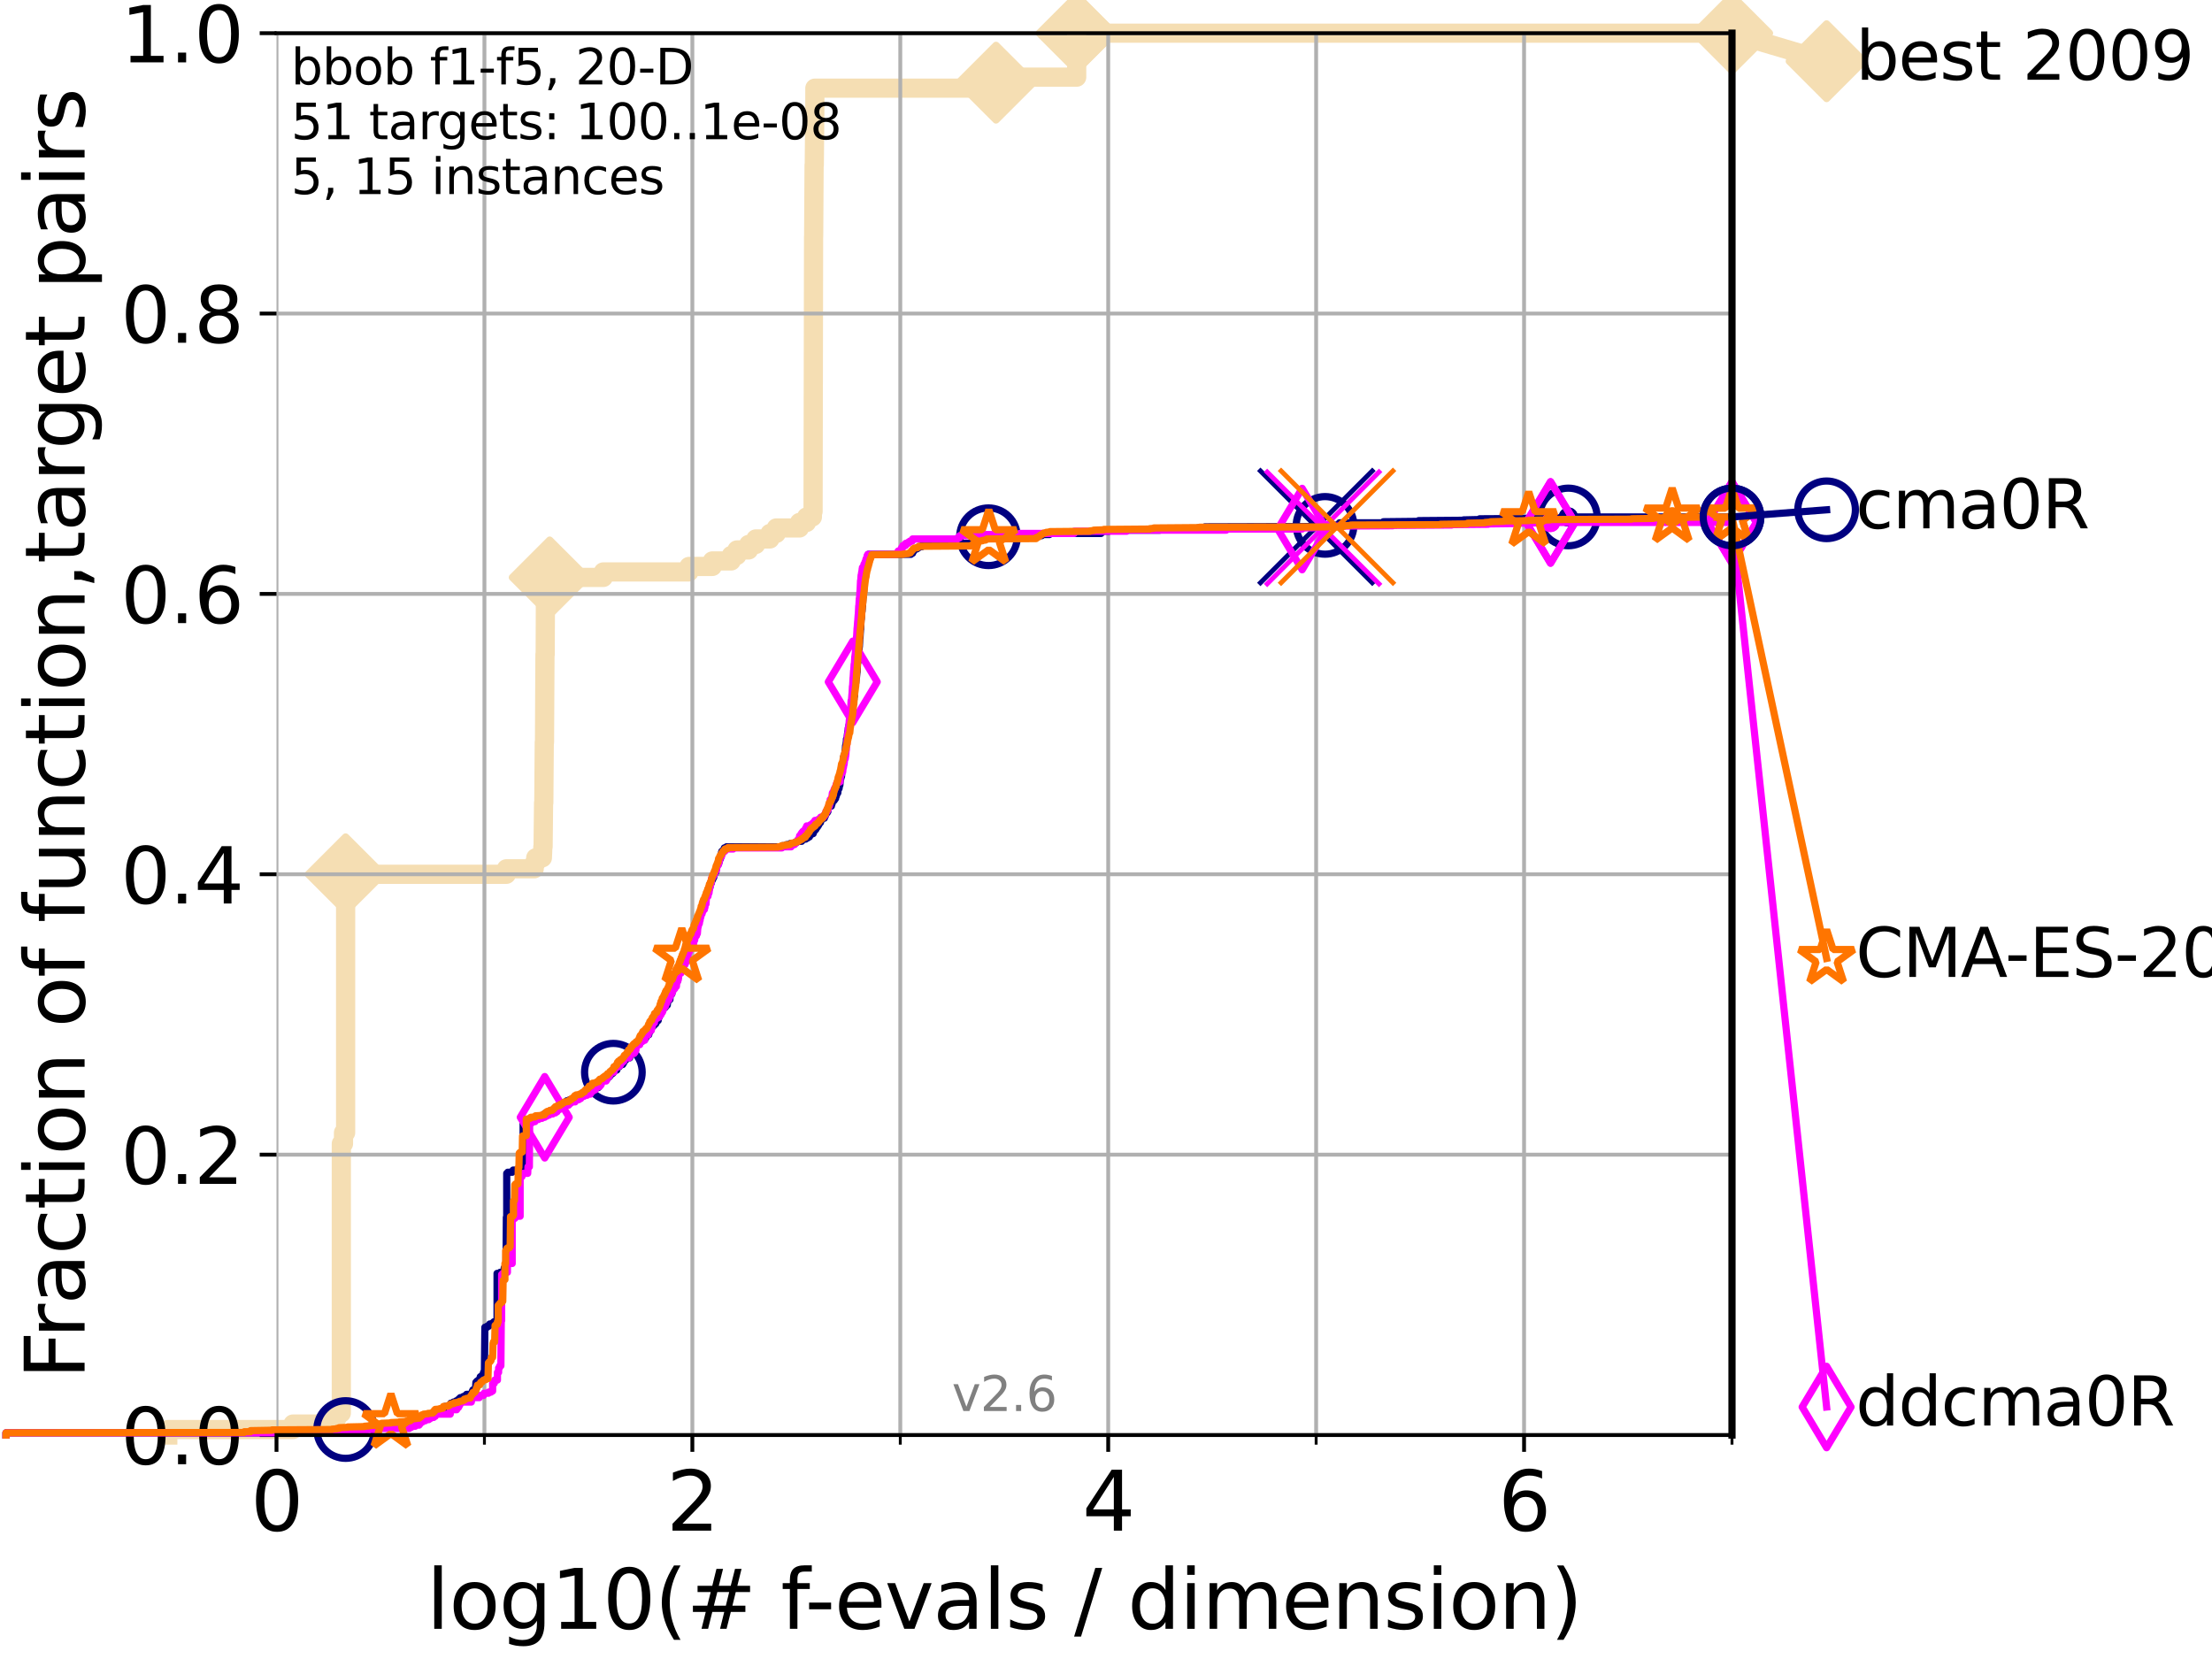 <?xml version="1.0" encoding="utf-8" standalone="no"?>
<!DOCTYPE svg PUBLIC "-//W3C//DTD SVG 1.1//EN"
  "http://www.w3.org/Graphics/SVG/1.1/DTD/svg11.dtd">
<svg xmlns:xlink="http://www.w3.org/1999/xlink" width="460.8pt" height="345.6pt" viewBox="0 0 460.8 345.6" xmlns="http://www.w3.org/2000/svg" version="1.1">
 <defs>
  <style type="text/css">*{stroke-linejoin: round; stroke-linecap: butt}</style>
 </defs>
 <g id="figure_1">
  <g id="patch_1">
   <path d="M 0 345.6 
L 460.8 345.6 
L 460.8 0 
L 0 0 
z
" style="fill: #ffffff"/>
  </g>
  <g id="axes_1">
   <g id="patch_2">
    <path d="M 57.6 298.944 
L 360.806 298.944 
L 360.806 6.912 
L 57.6 6.912 
z
" style="fill: #ffffff"/>
   </g>
   <g id="line2d_1">
    <path d="M 34.951 298.944 
L 34.951 297.799 
L 61.03 297.799 
L 61.03 296.654 
L 69.173 296.654 
L 69.173 295.508 
L 70.163 295.508 
L 70.163 294.363 
L 71.104 294.363 
L 71.104 238.247 
L 71.557 238.247 
L 71.557 235.957 
L 72 235.957 
L 72 182.131 
L 105.485 182.131 
L 105.485 180.986 
L 111.281 180.986 
L 111.281 179.841 
L 111.603 179.841 
L 111.603 178.696 
L 112.989 178.696 
L 113.088 176.405 
L 113.137 176.405 
L 113.235 167.243 
L 113.284 167.243 
L 113.381 154.646 
L 113.43 154.646 
L 113.526 136.322 
L 113.574 136.322 
L 113.622 123.725 
L 113.718 123.725 
L 113.718 122.58 
L 114.142 122.58 
L 114.142 121.434 
L 114.51 121.434 
L 114.51 120.289 
L 125.679 120.289 
L 125.679 119.144 
L 143.531 119.144 
L 143.531 117.999 
L 148.398 117.999 
L 148.398 116.853 
L 152.328 116.853 
L 152.328 115.708 
L 153.519 115.708 
L 153.519 114.563 
L 155.955 114.563 
L 155.955 113.418 
L 157.443 113.418 
L 157.443 112.273 
L 160.391 112.273 
L 160.391 111.127 
L 161.714 111.127 
L 161.714 109.982 
L 166.547 109.982 
L 166.547 108.837 
L 168.021 108.837 
L 168.021 107.692 
L 169.237 107.692 
L 169.237 106.546 
L 169.378 106.546 
L 169.482 49.285 
L 169.499 49.285 
L 169.59 34.397 
L 169.629 34.397 
L 169.738 22.945 
L 169.743 22.945 
L 169.753 18.364 
L 207.487 18.364 
L 207.488 16.074 
L 224.293 16.074 
L 224.294 6.912 
L 360.806 6.912 
L 360.806 6.912 
" style="fill: none; stroke: #f5deb3; stroke-width: 4; stroke-linecap: square"/>
   </g>
   <g id="line2d_2">
    <defs>
     <path id="md0ed6ff021" d="M -0 7.778 
L 7.778 0 
L 0 -7.778 
L -7.778 -0 
z
" style="stroke: #f5deb3; stroke-width: 1.5; stroke-linejoin: miter"/>
    </defs>
    <g>
     <use xlink:href="#md0ed6ff021" x="72" y="182.131" style="fill: #f5deb3; stroke: #f5deb3; stroke-width: 1.5; stroke-linejoin: miter"/>
     <use xlink:href="#md0ed6ff021" x="114.51" y="120.289" style="fill: #f5deb3; stroke: #f5deb3; stroke-width: 1.5; stroke-linejoin: miter"/>
     <use xlink:href="#md0ed6ff021" x="207.488" y="17.219" style="fill: #f5deb3; stroke: #f5deb3; stroke-width: 1.5; stroke-linejoin: miter"/>
     <use xlink:href="#md0ed6ff021" x="224.294" y="6.912" style="fill: #f5deb3; stroke: #f5deb3; stroke-width: 1.5; stroke-linejoin: miter"/>
     <use xlink:href="#md0ed6ff021" x="224.294" y="6.912" style="fill: #f5deb3; stroke: #f5deb3; stroke-width: 1.5; stroke-linejoin: miter"/>
     <use xlink:href="#md0ed6ff021" x="360.806" y="6.912" style="fill: #f5deb3; stroke: #f5deb3; stroke-width: 1.5; stroke-linejoin: miter"/>
    </g>
   </g>
   <g id="line2d_3">
    <path style="fill: none; stroke: #f5deb3; stroke-width: 4; stroke-linecap: square"/>
    <g/>
   </g>
   <g id="line2d_4">
    <path d="M 360.806 6.912 
L 380.515 12.753 
" style="fill: none; stroke: #f5deb3; stroke-width: 4; stroke-linecap: square"/>
    <g>
     <use xlink:href="#md0ed6ff021" x="360.806" y="6.912" style="fill: #f5deb3; stroke: #f5deb3; stroke-width: 1.5; stroke-linejoin: miter"/>
     <use xlink:href="#md0ed6ff021" x="380.515" y="12.753" style="fill: #f5deb3; stroke: #f5deb3; stroke-width: 1.5; stroke-linejoin: miter"/>
    </g>
   </g>
   <g id="matplotlib.axis_1">
    <g id="xtick_1">
     <g id="line2d_5">
      <path d="M 57.6 298.944 
L 57.6 6.912 
" clip-path="url(#pa58cc22f04)" style="fill: none; stroke: #b0b0b0; stroke-width: 0.8; stroke-linecap: square"/>
     </g>
     <g id="line2d_6">
      <defs>
       <path id="mbe6a64252c" d="M 0 0 
L 0 3.5 
" style="stroke: #000000; stroke-width: 0.8"/>
      </defs>
      <g>
       <use xlink:href="#mbe6a64252c" x="57.6" y="298.944" style="stroke: #000000; stroke-width: 0.8"/>
      </g>
     </g>
     <g id="text_1">
      <!-- 0 -->
      <g transform="translate(52.192 318.861)scale(0.17 -0.17)">
       <defs>
        <path id="DejaVuSans-30" d="M 2034 4250 
Q 1547 4250 1301 3770 
Q 1056 3291 1056 2328 
Q 1056 1369 1301 889 
Q 1547 409 2034 409 
Q 2525 409 2770 889 
Q 3016 1369 3016 2328 
Q 3016 3291 2770 3770 
Q 2525 4250 2034 4250 
z
M 2034 4750 
Q 2819 4750 3233 4129 
Q 3647 3509 3647 2328 
Q 3647 1150 3233 529 
Q 2819 -91 2034 -91 
Q 1250 -91 836 529 
Q 422 1150 422 2328 
Q 422 3509 836 4129 
Q 1250 4750 2034 4750 
z
" transform="scale(0.016)"/>
       </defs>
       <use xlink:href="#DejaVuSans-30"/>
      </g>
     </g>
    </g>
    <g id="xtick_2">
     <g id="line2d_7">
      <path d="M 144.23 298.944 
L 144.23 6.912 
" clip-path="url(#pa58cc22f04)" style="fill: none; stroke: #b0b0b0; stroke-width: 0.8; stroke-linecap: square"/>
     </g>
     <g id="line2d_8">
      <g>
       <use xlink:href="#mbe6a64252c" x="144.23" y="298.944" style="stroke: #000000; stroke-width: 0.8"/>
      </g>
     </g>
     <g id="text_2">
      <!-- 2 -->
      <g transform="translate(138.822 318.861)scale(0.17 -0.17)">
       <defs>
        <path id="DejaVuSans-32" d="M 1228 531 
L 3431 531 
L 3431 0 
L 469 0 
L 469 531 
Q 828 903 1448 1529 
Q 2069 2156 2228 2338 
Q 2531 2678 2651 2914 
Q 2772 3150 2772 3378 
Q 2772 3750 2511 3984 
Q 2250 4219 1831 4219 
Q 1534 4219 1204 4116 
Q 875 4013 500 3803 
L 500 4441 
Q 881 4594 1212 4672 
Q 1544 4750 1819 4750 
Q 2544 4750 2975 4387 
Q 3406 4025 3406 3419 
Q 3406 3131 3298 2873 
Q 3191 2616 2906 2266 
Q 2828 2175 2409 1742 
Q 1991 1309 1228 531 
z
" transform="scale(0.016)"/>
       </defs>
       <use xlink:href="#DejaVuSans-32"/>
      </g>
     </g>
    </g>
    <g id="xtick_3">
     <g id="line2d_9">
      <path d="M 230.861 298.944 
L 230.861 6.912 
" clip-path="url(#pa58cc22f04)" style="fill: none; stroke: #b0b0b0; stroke-width: 0.8; stroke-linecap: square"/>
     </g>
     <g id="line2d_10">
      <g>
       <use xlink:href="#mbe6a64252c" x="230.861" y="298.944" style="stroke: #000000; stroke-width: 0.8"/>
      </g>
     </g>
     <g id="text_3">
      <!-- 4 -->
      <g transform="translate(225.453 318.861)scale(0.17 -0.17)">
       <defs>
        <path id="DejaVuSans-34" d="M 2419 4116 
L 825 1625 
L 2419 1625 
L 2419 4116 
z
M 2253 4666 
L 3047 4666 
L 3047 1625 
L 3713 1625 
L 3713 1100 
L 3047 1100 
L 3047 0 
L 2419 0 
L 2419 1100 
L 313 1100 
L 313 1709 
L 2253 4666 
z
" transform="scale(0.016)"/>
       </defs>
       <use xlink:href="#DejaVuSans-34"/>
      </g>
     </g>
    </g>
    <g id="xtick_4">
     <g id="line2d_11">
      <path d="M 317.491 298.944 
L 317.491 6.912 
" clip-path="url(#pa58cc22f04)" style="fill: none; stroke: #b0b0b0; stroke-width: 0.8; stroke-linecap: square"/>
     </g>
     <g id="line2d_12">
      <g>
       <use xlink:href="#mbe6a64252c" x="317.491" y="298.944" style="stroke: #000000; stroke-width: 0.8"/>
      </g>
     </g>
     <g id="text_4">
      <!-- 6 -->
      <g transform="translate(312.083 318.861)scale(0.17 -0.17)">
       <defs>
        <path id="DejaVuSans-36" d="M 2113 2584 
Q 1688 2584 1439 2293 
Q 1191 2003 1191 1497 
Q 1191 994 1439 701 
Q 1688 409 2113 409 
Q 2538 409 2786 701 
Q 3034 994 3034 1497 
Q 3034 2003 2786 2293 
Q 2538 2584 2113 2584 
z
M 3366 4563 
L 3366 3988 
Q 3128 4100 2886 4159 
Q 2644 4219 2406 4219 
Q 1781 4219 1451 3797 
Q 1122 3375 1075 2522 
Q 1259 2794 1537 2939 
Q 1816 3084 2150 3084 
Q 2853 3084 3261 2657 
Q 3669 2231 3669 1497 
Q 3669 778 3244 343 
Q 2819 -91 2113 -91 
Q 1303 -91 875 529 
Q 447 1150 447 2328 
Q 447 3434 972 4092 
Q 1497 4750 2381 4750 
Q 2619 4750 2861 4703 
Q 3103 4656 3366 4563 
z
" transform="scale(0.016)"/>
       </defs>
       <use xlink:href="#DejaVuSans-36"/>
      </g>
     </g>
    </g>
    <g id="xtick_5">
     <g id="line2d_13">
      <path d="M 100.915 298.944 
L 100.915 6.912 
" clip-path="url(#pa58cc22f04)" style="fill: none; stroke: #b0b0b0; stroke-width: 0.8; stroke-linecap: square"/>
     </g>
     <g id="line2d_14">
      <defs>
       <path id="m7779a5da20" d="M 0 0 
L 0 2 
" style="stroke: #000000; stroke-width: 0.6"/>
      </defs>
      <g>
       <use xlink:href="#m7779a5da20" x="100.915" y="298.944" style="stroke: #000000; stroke-width: 0.6"/>
      </g>
     </g>
    </g>
    <g id="xtick_6">
     <g id="line2d_15">
      <path d="M 187.546 298.944 
L 187.546 6.912 
" clip-path="url(#pa58cc22f04)" style="fill: none; stroke: #b0b0b0; stroke-width: 0.8; stroke-linecap: square"/>
     </g>
     <g id="line2d_16">
      <g>
       <use xlink:href="#m7779a5da20" x="187.546" y="298.944" style="stroke: #000000; stroke-width: 0.6"/>
      </g>
     </g>
    </g>
    <g id="xtick_7">
     <g id="line2d_17">
      <path d="M 274.176 298.944 
L 274.176 6.912 
" clip-path="url(#pa58cc22f04)" style="fill: none; stroke: #b0b0b0; stroke-width: 0.8; stroke-linecap: square"/>
     </g>
     <g id="line2d_18">
      <g>
       <use xlink:href="#m7779a5da20" x="274.176" y="298.944" style="stroke: #000000; stroke-width: 0.6"/>
      </g>
     </g>
    </g>
    <g id="xtick_8">
     <g id="line2d_19">
      <path d="M 360.806 298.944 
L 360.806 6.912 
" clip-path="url(#pa58cc22f04)" style="fill: none; stroke: #b0b0b0; stroke-width: 0.8; stroke-linecap: square"/>
     </g>
     <g id="line2d_20">
      <g>
       <use xlink:href="#m7779a5da20" x="360.806" y="298.944" style="stroke: #000000; stroke-width: 0.6"/>
      </g>
     </g>
    </g>
    <g id="text_5">
     <!-- log10(# f-evals / dimension) -->
     <g transform="translate(88.823 339.314)scale(0.17 -0.17)">
      <defs>
       <path id="DejaVuSans-6c" d="M 603 4863 
L 1178 4863 
L 1178 0 
L 603 0 
L 603 4863 
z
" transform="scale(0.016)"/>
       <path id="DejaVuSans-6f" d="M 1959 3097 
Q 1497 3097 1228 2736 
Q 959 2375 959 1747 
Q 959 1119 1226 758 
Q 1494 397 1959 397 
Q 2419 397 2687 759 
Q 2956 1122 2956 1747 
Q 2956 2369 2687 2733 
Q 2419 3097 1959 3097 
z
M 1959 3584 
Q 2709 3584 3137 3096 
Q 3566 2609 3566 1747 
Q 3566 888 3137 398 
Q 2709 -91 1959 -91 
Q 1206 -91 779 398 
Q 353 888 353 1747 
Q 353 2609 779 3096 
Q 1206 3584 1959 3584 
z
" transform="scale(0.016)"/>
       <path id="DejaVuSans-67" d="M 2906 1791 
Q 2906 2416 2648 2759 
Q 2391 3103 1925 3103 
Q 1463 3103 1205 2759 
Q 947 2416 947 1791 
Q 947 1169 1205 825 
Q 1463 481 1925 481 
Q 2391 481 2648 825 
Q 2906 1169 2906 1791 
z
M 3481 434 
Q 3481 -459 3084 -895 
Q 2688 -1331 1869 -1331 
Q 1566 -1331 1297 -1286 
Q 1028 -1241 775 -1147 
L 775 -588 
Q 1028 -725 1275 -790 
Q 1522 -856 1778 -856 
Q 2344 -856 2625 -561 
Q 2906 -266 2906 331 
L 2906 616 
Q 2728 306 2450 153 
Q 2172 0 1784 0 
Q 1141 0 747 490 
Q 353 981 353 1791 
Q 353 2603 747 3093 
Q 1141 3584 1784 3584 
Q 2172 3584 2450 3431 
Q 2728 3278 2906 2969 
L 2906 3500 
L 3481 3500 
L 3481 434 
z
" transform="scale(0.016)"/>
       <path id="DejaVuSans-31" d="M 794 531 
L 1825 531 
L 1825 4091 
L 703 3866 
L 703 4441 
L 1819 4666 
L 2450 4666 
L 2450 531 
L 3481 531 
L 3481 0 
L 794 0 
L 794 531 
z
" transform="scale(0.016)"/>
       <path id="DejaVuSans-28" d="M 1984 4856 
Q 1566 4138 1362 3434 
Q 1159 2731 1159 2009 
Q 1159 1288 1364 580 
Q 1569 -128 1984 -844 
L 1484 -844 
Q 1016 -109 783 600 
Q 550 1309 550 2009 
Q 550 2706 781 3412 
Q 1013 4119 1484 4856 
L 1984 4856 
z
" transform="scale(0.016)"/>
       <path id="DejaVuSans-23" d="M 3272 2816 
L 2363 2816 
L 2100 1772 
L 3016 1772 
L 3272 2816 
z
M 2803 4594 
L 2478 3297 
L 3391 3297 
L 3719 4594 
L 4219 4594 
L 3897 3297 
L 4872 3297 
L 4872 2816 
L 3775 2816 
L 3519 1772 
L 4513 1772 
L 4513 1294 
L 3397 1294 
L 3072 0 
L 2572 0 
L 2894 1294 
L 1978 1294 
L 1656 0 
L 1153 0 
L 1478 1294 
L 494 1294 
L 494 1772 
L 1594 1772 
L 1856 2816 
L 850 2816 
L 850 3297 
L 1978 3297 
L 2297 4594 
L 2803 4594 
z
" transform="scale(0.016)"/>
       <path id="DejaVuSans-20" transform="scale(0.016)"/>
       <path id="DejaVuSans-66" d="M 2375 4863 
L 2375 4384 
L 1825 4384 
Q 1516 4384 1395 4259 
Q 1275 4134 1275 3809 
L 1275 3500 
L 2222 3500 
L 2222 3053 
L 1275 3053 
L 1275 0 
L 697 0 
L 697 3053 
L 147 3053 
L 147 3500 
L 697 3500 
L 697 3744 
Q 697 4328 969 4595 
Q 1241 4863 1831 4863 
L 2375 4863 
z
" transform="scale(0.016)"/>
       <path id="DejaVuSans-2d" d="M 313 2009 
L 1997 2009 
L 1997 1497 
L 313 1497 
L 313 2009 
z
" transform="scale(0.016)"/>
       <path id="DejaVuSans-65" d="M 3597 1894 
L 3597 1613 
L 953 1613 
Q 991 1019 1311 708 
Q 1631 397 2203 397 
Q 2534 397 2845 478 
Q 3156 559 3463 722 
L 3463 178 
Q 3153 47 2828 -22 
Q 2503 -91 2169 -91 
Q 1331 -91 842 396 
Q 353 884 353 1716 
Q 353 2575 817 3079 
Q 1281 3584 2069 3584 
Q 2775 3584 3186 3129 
Q 3597 2675 3597 1894 
z
M 3022 2063 
Q 3016 2534 2758 2815 
Q 2500 3097 2075 3097 
Q 1594 3097 1305 2825 
Q 1016 2553 972 2059 
L 3022 2063 
z
" transform="scale(0.016)"/>
       <path id="DejaVuSans-76" d="M 191 3500 
L 800 3500 
L 1894 563 
L 2988 3500 
L 3597 3500 
L 2284 0 
L 1503 0 
L 191 3500 
z
" transform="scale(0.016)"/>
       <path id="DejaVuSans-61" d="M 2194 1759 
Q 1497 1759 1228 1600 
Q 959 1441 959 1056 
Q 959 750 1161 570 
Q 1363 391 1709 391 
Q 2188 391 2477 730 
Q 2766 1069 2766 1631 
L 2766 1759 
L 2194 1759 
z
M 3341 1997 
L 3341 0 
L 2766 0 
L 2766 531 
Q 2569 213 2275 61 
Q 1981 -91 1556 -91 
Q 1019 -91 701 211 
Q 384 513 384 1019 
Q 384 1609 779 1909 
Q 1175 2209 1959 2209 
L 2766 2209 
L 2766 2266 
Q 2766 2663 2505 2880 
Q 2244 3097 1772 3097 
Q 1472 3097 1187 3025 
Q 903 2953 641 2809 
L 641 3341 
Q 956 3463 1253 3523 
Q 1550 3584 1831 3584 
Q 2591 3584 2966 3190 
Q 3341 2797 3341 1997 
z
" transform="scale(0.016)"/>
       <path id="DejaVuSans-73" d="M 2834 3397 
L 2834 2853 
Q 2591 2978 2328 3040 
Q 2066 3103 1784 3103 
Q 1356 3103 1142 2972 
Q 928 2841 928 2578 
Q 928 2378 1081 2264 
Q 1234 2150 1697 2047 
L 1894 2003 
Q 2506 1872 2764 1633 
Q 3022 1394 3022 966 
Q 3022 478 2636 193 
Q 2250 -91 1575 -91 
Q 1294 -91 989 -36 
Q 684 19 347 128 
L 347 722 
Q 666 556 975 473 
Q 1284 391 1588 391 
Q 1994 391 2212 530 
Q 2431 669 2431 922 
Q 2431 1156 2273 1281 
Q 2116 1406 1581 1522 
L 1381 1569 
Q 847 1681 609 1914 
Q 372 2147 372 2553 
Q 372 3047 722 3315 
Q 1072 3584 1716 3584 
Q 2034 3584 2315 3537 
Q 2597 3491 2834 3397 
z
" transform="scale(0.016)"/>
       <path id="DejaVuSans-2f" d="M 1625 4666 
L 2156 4666 
L 531 -594 
L 0 -594 
L 1625 4666 
z
" transform="scale(0.016)"/>
       <path id="DejaVuSans-64" d="M 2906 2969 
L 2906 4863 
L 3481 4863 
L 3481 0 
L 2906 0 
L 2906 525 
Q 2725 213 2448 61 
Q 2172 -91 1784 -91 
Q 1150 -91 751 415 
Q 353 922 353 1747 
Q 353 2572 751 3078 
Q 1150 3584 1784 3584 
Q 2172 3584 2448 3432 
Q 2725 3281 2906 2969 
z
M 947 1747 
Q 947 1113 1208 752 
Q 1469 391 1925 391 
Q 2381 391 2643 752 
Q 2906 1113 2906 1747 
Q 2906 2381 2643 2742 
Q 2381 3103 1925 3103 
Q 1469 3103 1208 2742 
Q 947 2381 947 1747 
z
" transform="scale(0.016)"/>
       <path id="DejaVuSans-69" d="M 603 3500 
L 1178 3500 
L 1178 0 
L 603 0 
L 603 3500 
z
M 603 4863 
L 1178 4863 
L 1178 4134 
L 603 4134 
L 603 4863 
z
" transform="scale(0.016)"/>
       <path id="DejaVuSans-6d" d="M 3328 2828 
Q 3544 3216 3844 3400 
Q 4144 3584 4550 3584 
Q 5097 3584 5394 3201 
Q 5691 2819 5691 2113 
L 5691 0 
L 5113 0 
L 5113 2094 
Q 5113 2597 4934 2840 
Q 4756 3084 4391 3084 
Q 3944 3084 3684 2787 
Q 3425 2491 3425 1978 
L 3425 0 
L 2847 0 
L 2847 2094 
Q 2847 2600 2669 2842 
Q 2491 3084 2119 3084 
Q 1678 3084 1418 2786 
Q 1159 2488 1159 1978 
L 1159 0 
L 581 0 
L 581 3500 
L 1159 3500 
L 1159 2956 
Q 1356 3278 1631 3431 
Q 1906 3584 2284 3584 
Q 2666 3584 2933 3390 
Q 3200 3197 3328 2828 
z
" transform="scale(0.016)"/>
       <path id="DejaVuSans-6e" d="M 3513 2113 
L 3513 0 
L 2938 0 
L 2938 2094 
Q 2938 2591 2744 2837 
Q 2550 3084 2163 3084 
Q 1697 3084 1428 2787 
Q 1159 2491 1159 1978 
L 1159 0 
L 581 0 
L 581 3500 
L 1159 3500 
L 1159 2956 
Q 1366 3272 1645 3428 
Q 1925 3584 2291 3584 
Q 2894 3584 3203 3211 
Q 3513 2838 3513 2113 
z
" transform="scale(0.016)"/>
       <path id="DejaVuSans-29" d="M 513 4856 
L 1013 4856 
Q 1481 4119 1714 3412 
Q 1947 2706 1947 2009 
Q 1947 1309 1714 600 
Q 1481 -109 1013 -844 
L 513 -844 
Q 928 -128 1133 580 
Q 1338 1288 1338 2009 
Q 1338 2731 1133 3434 
Q 928 4138 513 4856 
z
" transform="scale(0.016)"/>
      </defs>
      <use xlink:href="#DejaVuSans-6c"/>
      <use xlink:href="#DejaVuSans-6f" x="27.783"/>
      <use xlink:href="#DejaVuSans-67" x="88.965"/>
      <use xlink:href="#DejaVuSans-31" x="152.441"/>
      <use xlink:href="#DejaVuSans-30" x="216.064"/>
      <use xlink:href="#DejaVuSans-28" x="279.688"/>
      <use xlink:href="#DejaVuSans-23" x="318.701"/>
      <use xlink:href="#DejaVuSans-20" x="402.49"/>
      <use xlink:href="#DejaVuSans-66" x="434.277"/>
      <use xlink:href="#DejaVuSans-2d" x="463.982"/>
      <use xlink:href="#DejaVuSans-65" x="500.066"/>
      <use xlink:href="#DejaVuSans-76" x="561.59"/>
      <use xlink:href="#DejaVuSans-61" x="620.77"/>
      <use xlink:href="#DejaVuSans-6c" x="682.049"/>
      <use xlink:href="#DejaVuSans-73" x="709.832"/>
      <use xlink:href="#DejaVuSans-20" x="761.932"/>
      <use xlink:href="#DejaVuSans-2f" x="793.719"/>
      <use xlink:href="#DejaVuSans-20" x="827.41"/>
      <use xlink:href="#DejaVuSans-64" x="859.197"/>
      <use xlink:href="#DejaVuSans-69" x="922.674"/>
      <use xlink:href="#DejaVuSans-6d" x="950.457"/>
      <use xlink:href="#DejaVuSans-65" x="1047.869"/>
      <use xlink:href="#DejaVuSans-6e" x="1109.393"/>
      <use xlink:href="#DejaVuSans-73" x="1172.771"/>
      <use xlink:href="#DejaVuSans-69" x="1224.871"/>
      <use xlink:href="#DejaVuSans-6f" x="1252.654"/>
      <use xlink:href="#DejaVuSans-6e" x="1313.836"/>
      <use xlink:href="#DejaVuSans-29" x="1377.215"/>
     </g>
    </g>
   </g>
   <g id="matplotlib.axis_2">
    <g id="ytick_1">
     <g id="line2d_21">
      <path d="M 57.6 298.944 
L 360.806 298.944 
" clip-path="url(#pa58cc22f04)" style="fill: none; stroke: #b0b0b0; stroke-width: 0.8; stroke-linecap: square"/>
     </g>
     <g id="line2d_22">
      <defs>
       <path id="me507951457" d="M 0 0 
L -3.5 0 
" style="stroke: #000000; stroke-width: 0.8"/>
      </defs>
      <g>
       <use xlink:href="#me507951457" x="57.6" y="298.944" style="stroke: #000000; stroke-width: 0.8"/>
      </g>
     </g>
     <g id="text_6">
      <!-- 0.0 -->
      <g transform="translate(25.155 305.023)scale(0.16 -0.16)">
       <defs>
        <path id="DejaVuSans-2e" d="M 684 794 
L 1344 794 
L 1344 0 
L 684 0 
L 684 794 
z
" transform="scale(0.016)"/>
       </defs>
       <use xlink:href="#DejaVuSans-30"/>
       <use xlink:href="#DejaVuSans-2e" x="63.623"/>
       <use xlink:href="#DejaVuSans-30" x="95.41"/>
      </g>
     </g>
    </g>
    <g id="ytick_2">
     <g id="line2d_23">
      <path d="M 57.6 240.538 
L 360.806 240.538 
" clip-path="url(#pa58cc22f04)" style="fill: none; stroke: #b0b0b0; stroke-width: 0.8; stroke-linecap: square"/>
     </g>
     <g id="line2d_24">
      <g>
       <use xlink:href="#me507951457" x="57.6" y="240.538" style="stroke: #000000; stroke-width: 0.8"/>
      </g>
     </g>
     <g id="text_7">
      <!-- 0.2 -->
      <g transform="translate(25.155 246.616)scale(0.16 -0.16)">
       <use xlink:href="#DejaVuSans-30"/>
       <use xlink:href="#DejaVuSans-2e" x="63.623"/>
       <use xlink:href="#DejaVuSans-32" x="95.41"/>
      </g>
     </g>
    </g>
    <g id="ytick_3">
     <g id="line2d_25">
      <path d="M 57.6 182.131 
L 360.806 182.131 
" clip-path="url(#pa58cc22f04)" style="fill: none; stroke: #b0b0b0; stroke-width: 0.8; stroke-linecap: square"/>
     </g>
     <g id="line2d_26">
      <g>
       <use xlink:href="#me507951457" x="57.6" y="182.131" style="stroke: #000000; stroke-width: 0.8"/>
      </g>
     </g>
     <g id="text_8">
      <!-- 0.4 -->
      <g transform="translate(25.155 188.21)scale(0.16 -0.16)">
       <use xlink:href="#DejaVuSans-30"/>
       <use xlink:href="#DejaVuSans-2e" x="63.623"/>
       <use xlink:href="#DejaVuSans-34" x="95.41"/>
      </g>
     </g>
    </g>
    <g id="ytick_4">
     <g id="line2d_27">
      <path d="M 57.6 123.725 
L 360.806 123.725 
" clip-path="url(#pa58cc22f04)" style="fill: none; stroke: #b0b0b0; stroke-width: 0.8; stroke-linecap: square"/>
     </g>
     <g id="line2d_28">
      <g>
       <use xlink:href="#me507951457" x="57.6" y="123.725" style="stroke: #000000; stroke-width: 0.8"/>
      </g>
     </g>
     <g id="text_9">
      <!-- 0.6 -->
      <g transform="translate(25.155 129.804)scale(0.16 -0.16)">
       <use xlink:href="#DejaVuSans-30"/>
       <use xlink:href="#DejaVuSans-2e" x="63.623"/>
       <use xlink:href="#DejaVuSans-36" x="95.41"/>
      </g>
     </g>
    </g>
    <g id="ytick_5">
     <g id="line2d_29">
      <path d="M 57.6 65.318 
L 360.806 65.318 
" clip-path="url(#pa58cc22f04)" style="fill: none; stroke: #b0b0b0; stroke-width: 0.8; stroke-linecap: square"/>
     </g>
     <g id="line2d_30">
      <g>
       <use xlink:href="#me507951457" x="57.6" y="65.318" style="stroke: #000000; stroke-width: 0.8"/>
      </g>
     </g>
     <g id="text_10">
      <!-- 0.8 -->
      <g transform="translate(25.155 71.397)scale(0.16 -0.16)">
       <defs>
        <path id="DejaVuSans-38" d="M 2034 2216 
Q 1584 2216 1326 1975 
Q 1069 1734 1069 1313 
Q 1069 891 1326 650 
Q 1584 409 2034 409 
Q 2484 409 2743 651 
Q 3003 894 3003 1313 
Q 3003 1734 2745 1975 
Q 2488 2216 2034 2216 
z
M 1403 2484 
Q 997 2584 770 2862 
Q 544 3141 544 3541 
Q 544 4100 942 4425 
Q 1341 4750 2034 4750 
Q 2731 4750 3128 4425 
Q 3525 4100 3525 3541 
Q 3525 3141 3298 2862 
Q 3072 2584 2669 2484 
Q 3125 2378 3379 2068 
Q 3634 1759 3634 1313 
Q 3634 634 3220 271 
Q 2806 -91 2034 -91 
Q 1263 -91 848 271 
Q 434 634 434 1313 
Q 434 1759 690 2068 
Q 947 2378 1403 2484 
z
M 1172 3481 
Q 1172 3119 1398 2916 
Q 1625 2713 2034 2713 
Q 2441 2713 2670 2916 
Q 2900 3119 2900 3481 
Q 2900 3844 2670 4047 
Q 2441 4250 2034 4250 
Q 1625 4250 1398 4047 
Q 1172 3844 1172 3481 
z
" transform="scale(0.016)"/>
       </defs>
       <use xlink:href="#DejaVuSans-30"/>
       <use xlink:href="#DejaVuSans-2e" x="63.623"/>
       <use xlink:href="#DejaVuSans-38" x="95.41"/>
      </g>
     </g>
    </g>
    <g id="ytick_6">
     <g id="line2d_31">
      <path d="M 57.6 6.912 
L 360.806 6.912 
" clip-path="url(#pa58cc22f04)" style="fill: none; stroke: #b0b0b0; stroke-width: 0.8; stroke-linecap: square"/>
     </g>
     <g id="line2d_32">
      <g>
       <use xlink:href="#me507951457" x="57.6" y="6.912" style="stroke: #000000; stroke-width: 0.8"/>
      </g>
     </g>
     <g id="text_11">
      <!-- 1.0 -->
      <g transform="translate(25.155 12.991)scale(0.16 -0.16)">
       <use xlink:href="#DejaVuSans-31"/>
       <use xlink:href="#DejaVuSans-2e" x="63.623"/>
       <use xlink:href="#DejaVuSans-30" x="95.41"/>
      </g>
     </g>
    </g>
    <g id="text_12">
     <!-- Fraction of function,target pairs -->
     <g transform="translate(17.62 287.313)rotate(-90)scale(0.17 -0.17)">
      <defs>
       <path id="DejaVuSans-46" d="M 628 4666 
L 3309 4666 
L 3309 4134 
L 1259 4134 
L 1259 2759 
L 3109 2759 
L 3109 2228 
L 1259 2228 
L 1259 0 
L 628 0 
L 628 4666 
z
" transform="scale(0.016)"/>
       <path id="DejaVuSans-72" d="M 2631 2963 
Q 2534 3019 2420 3045 
Q 2306 3072 2169 3072 
Q 1681 3072 1420 2755 
Q 1159 2438 1159 1844 
L 1159 0 
L 581 0 
L 581 3500 
L 1159 3500 
L 1159 2956 
Q 1341 3275 1631 3429 
Q 1922 3584 2338 3584 
Q 2397 3584 2469 3576 
Q 2541 3569 2628 3553 
L 2631 2963 
z
" transform="scale(0.016)"/>
       <path id="DejaVuSans-63" d="M 3122 3366 
L 3122 2828 
Q 2878 2963 2633 3030 
Q 2388 3097 2138 3097 
Q 1578 3097 1268 2742 
Q 959 2388 959 1747 
Q 959 1106 1268 751 
Q 1578 397 2138 397 
Q 2388 397 2633 464 
Q 2878 531 3122 666 
L 3122 134 
Q 2881 22 2623 -34 
Q 2366 -91 2075 -91 
Q 1284 -91 818 406 
Q 353 903 353 1747 
Q 353 2603 823 3093 
Q 1294 3584 2113 3584 
Q 2378 3584 2631 3529 
Q 2884 3475 3122 3366 
z
" transform="scale(0.016)"/>
       <path id="DejaVuSans-74" d="M 1172 4494 
L 1172 3500 
L 2356 3500 
L 2356 3053 
L 1172 3053 
L 1172 1153 
Q 1172 725 1289 603 
Q 1406 481 1766 481 
L 2356 481 
L 2356 0 
L 1766 0 
Q 1100 0 847 248 
Q 594 497 594 1153 
L 594 3053 
L 172 3053 
L 172 3500 
L 594 3500 
L 594 4494 
L 1172 4494 
z
" transform="scale(0.016)"/>
       <path id="DejaVuSans-75" d="M 544 1381 
L 544 3500 
L 1119 3500 
L 1119 1403 
Q 1119 906 1312 657 
Q 1506 409 1894 409 
Q 2359 409 2629 706 
Q 2900 1003 2900 1516 
L 2900 3500 
L 3475 3500 
L 3475 0 
L 2900 0 
L 2900 538 
Q 2691 219 2414 64 
Q 2138 -91 1772 -91 
Q 1169 -91 856 284 
Q 544 659 544 1381 
z
M 1991 3584 
L 1991 3584 
z
" transform="scale(0.016)"/>
       <path id="DejaVuSans-2c" d="M 750 794 
L 1409 794 
L 1409 256 
L 897 -744 
L 494 -744 
L 750 256 
L 750 794 
z
" transform="scale(0.016)"/>
       <path id="DejaVuSans-70" d="M 1159 525 
L 1159 -1331 
L 581 -1331 
L 581 3500 
L 1159 3500 
L 1159 2969 
Q 1341 3281 1617 3432 
Q 1894 3584 2278 3584 
Q 2916 3584 3314 3078 
Q 3713 2572 3713 1747 
Q 3713 922 3314 415 
Q 2916 -91 2278 -91 
Q 1894 -91 1617 61 
Q 1341 213 1159 525 
z
M 3116 1747 
Q 3116 2381 2855 2742 
Q 2594 3103 2138 3103 
Q 1681 3103 1420 2742 
Q 1159 2381 1159 1747 
Q 1159 1113 1420 752 
Q 1681 391 2138 391 
Q 2594 391 2855 752 
Q 3116 1113 3116 1747 
z
" transform="scale(0.016)"/>
      </defs>
      <use xlink:href="#DejaVuSans-46"/>
      <use xlink:href="#DejaVuSans-72" x="50.27"/>
      <use xlink:href="#DejaVuSans-61" x="91.383"/>
      <use xlink:href="#DejaVuSans-63" x="152.662"/>
      <use xlink:href="#DejaVuSans-74" x="207.643"/>
      <use xlink:href="#DejaVuSans-69" x="246.852"/>
      <use xlink:href="#DejaVuSans-6f" x="274.635"/>
      <use xlink:href="#DejaVuSans-6e" x="335.816"/>
      <use xlink:href="#DejaVuSans-20" x="399.195"/>
      <use xlink:href="#DejaVuSans-6f" x="430.982"/>
      <use xlink:href="#DejaVuSans-66" x="492.164"/>
      <use xlink:href="#DejaVuSans-20" x="527.369"/>
      <use xlink:href="#DejaVuSans-66" x="559.156"/>
      <use xlink:href="#DejaVuSans-75" x="594.361"/>
      <use xlink:href="#DejaVuSans-6e" x="657.74"/>
      <use xlink:href="#DejaVuSans-63" x="721.119"/>
      <use xlink:href="#DejaVuSans-74" x="776.1"/>
      <use xlink:href="#DejaVuSans-69" x="815.309"/>
      <use xlink:href="#DejaVuSans-6f" x="843.092"/>
      <use xlink:href="#DejaVuSans-6e" x="904.273"/>
      <use xlink:href="#DejaVuSans-2c" x="967.652"/>
      <use xlink:href="#DejaVuSans-74" x="999.439"/>
      <use xlink:href="#DejaVuSans-61" x="1038.648"/>
      <use xlink:href="#DejaVuSans-72" x="1099.928"/>
      <use xlink:href="#DejaVuSans-67" x="1139.291"/>
      <use xlink:href="#DejaVuSans-65" x="1202.768"/>
      <use xlink:href="#DejaVuSans-74" x="1264.291"/>
      <use xlink:href="#DejaVuSans-20" x="1303.5"/>
      <use xlink:href="#DejaVuSans-70" x="1335.287"/>
      <use xlink:href="#DejaVuSans-61" x="1398.764"/>
      <use xlink:href="#DejaVuSans-69" x="1460.043"/>
      <use xlink:href="#DejaVuSans-72" x="1487.826"/>
      <use xlink:href="#DejaVuSans-73" x="1528.939"/>
     </g>
    </g>
   </g>
   <g id="line2d_33">
    <defs>
     <path id="m25c5ce6c4b" d="M 0 1.5 
C 0.398 1.5 0.779 1.342 1.061 1.061 
C 1.342 0.779 1.5 0.398 1.5 0 
C 1.5 -0.398 1.342 -0.779 1.061 -1.061 
C 0.779 -1.342 0.398 -1.5 0 -1.5 
C -0.398 -1.5 -0.779 -1.342 -1.061 -1.061 
C -1.342 -0.779 -1.5 -0.398 -1.5 0 
C -1.5 0.398 -1.342 0.779 -1.061 1.061 
C -0.779 1.342 -0.398 1.5 0 1.5 
z
" style="stroke: #f5deb3"/>
    </defs>
    <g>
     <use xlink:href="#m25c5ce6c4b" x="224.294" y="6.912" style="fill: #f5deb3; stroke: #f5deb3"/>
     <use xlink:href="#m25c5ce6c4b" x="224.294" y="6.912" style="fill: #f5deb3; stroke: #f5deb3"/>
    </g>
   </g>
   <g id="line2d_34">
    <defs>
     <path id="m60fcacd8ef" d="M 0 1.5 
C 0.398 1.5 0.779 1.342 1.061 1.061 
C 1.342 0.779 1.5 0.398 1.5 0 
C 1.5 -0.398 1.342 -0.779 1.061 -1.061 
C 0.779 -1.342 0.398 -1.5 0 -1.5 
C -0.398 -1.5 -0.779 -1.342 -1.061 -1.061 
C -1.342 -0.779 -1.5 -0.398 -1.5 0 
C -1.5 0.398 -1.342 0.779 -1.061 1.061 
C -0.779 1.342 -0.398 1.5 0 1.5 
z
" style="stroke: #000080"/>
    </defs>
    <g>
     <use xlink:href="#m60fcacd8ef" x="326.711" y="107.692" style="fill: #000080; stroke: #000080"/>
     <use xlink:href="#m60fcacd8ef" x="326.711" y="107.692" style="fill: #000080; stroke: #000080"/>
    </g>
   </g>
   <g id="line2d_35">
    <path d="M 1.246 298.944 
L 1.246 298.486 
L 66.441 298.486 
L 66.441 298.257 
L 72 298.257 
L 72 297.799 
L 74.837 297.799 
L 74.837 297.57 
L 75.933 297.57 
L 75.933 297.341 
L 77.629 297.341 
L 77.629 297.112 
L 80.896 297.112 
L 80.896 296.654 
L 82.713 296.654 
L 82.713 296.425 
L 85.256 296.425 
L 85.256 296.195 
L 85.471 296.195 
L 85.471 295.966 
L 86.307 295.966 
L 86.307 295.737 
L 87.687 295.737 
L 87.687 295.508 
L 88.063 295.508 
L 88.063 295.05 
L 88.614 295.05 
L 88.614 294.821 
L 90.505 294.821 
L 90.505 294.363 
L 90.668 294.363 
L 90.668 294.134 
L 91.462 294.134 
L 91.462 293.905 
L 92.074 293.905 
L 92.074 293.676 
L 92.224 293.676 
L 92.224 293.447 
L 92.666 293.447 
L 92.666 292.989 
L 93.66 292.989 
L 93.66 292.76 
L 93.935 292.76 
L 93.935 292.302 
L 94.472 292.302 
L 94.472 292.073 
L 94.995 292.073 
L 94.995 291.844 
L 95.378 291.844 
L 95.378 291.615 
L 95.628 291.615 
L 95.628 291.386 
L 95.876 291.386 
L 95.876 291.156 
L 96.481 291.156 
L 96.481 290.927 
L 96.951 290.927 
L 96.951 290.698 
L 97.182 290.698 
L 97.182 290.469 
L 98.295 290.469 
L 98.403 289.782 
L 98.51 289.782 
L 98.51 289.553 
L 99.037 289.553 
L 99.141 287.95 
L 99.347 287.95 
L 99.347 287.721 
L 99.651 287.721 
L 99.651 287.492 
L 99.95 287.492 
L 100.049 286.805 
L 100.342 286.805 
L 100.342 286.576 
L 100.631 286.576 
L 100.726 285.888 
L 100.915 285.888 
L 101.009 276.498 
L 101.471 276.498 
L 101.471 276.269 
L 101.833 276.269 
L 101.833 276.04 
L 102.011 276.04 
L 102.011 275.81 
L 102.622 275.81 
L 102.622 275.581 
L 102.878 275.581 
L 102.878 275.352 
L 103.38 275.352 
L 103.38 275.123 
L 103.544 275.123 
L 103.544 265.274 
L 104.188 265.274 
L 104.188 265.045 
L 105.037 265.045 
L 105.037 264.129 
L 105.411 264.129 
L 105.485 253.593 
L 105.559 253.593 
L 105.559 244.431 
L 105.778 244.431 
L 105.778 244.202 
L 106.699 244.202 
L 106.699 243.973 
L 106.906 243.973 
L 106.906 243.744 
L 108.792 243.744 
L 108.792 243.515 
L 108.977 243.515 
L 108.977 233.895 
L 109.639 233.895 
L 109.639 233.666 
L 110.618 233.666 
L 110.618 233.437 
L 111.442 233.437 
L 111.55 232.75 
L 113.039 232.75 
L 113.039 232.521 
L 113.235 232.521 
L 113.333 232.063 
L 113.718 232.063 
L 113.718 231.834 
L 114.281 231.834 
L 114.281 231.605 
L 115.139 231.605 
L 115.139 231.376 
L 115.402 231.376 
L 115.402 231.147 
L 116.044 231.147 
L 116.044 230.918 
L 116.908 230.918 
L 116.908 230.46 
L 117.068 230.46 
L 117.108 229.772 
L 118.039 229.772 
L 118.077 229.314 
L 118.672 229.314 
L 118.672 229.085 
L 119.773 229.085 
L 119.773 228.856 
L 120.183 228.856 
L 120.183 228.627 
L 120.518 228.627 
L 120.518 228.398 
L 121.073 228.398 
L 121.138 227.94 
L 121.297 227.94 
L 121.297 227.711 
L 122.32 227.711 
L 122.32 227.482 
L 123.174 227.482 
L 123.174 227.253 
L 123.432 227.253 
L 123.432 227.024 
L 123.658 227.024 
L 123.658 226.795 
L 123.909 226.795 
L 123.909 226.566 
L 124.642 226.566 
L 124.695 226.108 
L 124.775 226.108 
L 124.775 225.879 
L 124.959 225.879 
L 125.038 225.192 
L 125.116 225.192 
L 125.116 224.963 
L 125.425 224.963 
L 125.425 224.734 
L 126.299 224.734 
L 126.299 224.504 
L 126.709 224.504 
L 126.709 224.275 
L 126.994 224.275 
L 127.017 223.817 
L 127.366 223.817 
L 127.366 223.588 
L 127.686 223.588 
L 127.777 223.13 
L 128.09 223.13 
L 128.09 222.901 
L 128.507 222.901 
L 128.55 222.214 
L 128.999 222.214 
L 128.999 221.985 
L 129.209 221.985 
L 129.209 221.756 
L 129.725 221.756 
L 129.725 221.527 
L 129.866 221.527 
L 129.866 221.298 
L 129.987 221.298 
L 130.087 220.84 
L 130.345 220.84 
L 130.404 220.382 
L 131.172 220.382 
L 131.191 219.924 
L 131.285 219.924 
L 131.322 219.465 
L 131.453 219.465 
L 131.453 219.236 
L 131.619 219.236 
L 131.619 219.007 
L 131.911 219.007 
L 131.929 218.549 
L 132.109 218.549 
L 132.109 218.32 
L 132.358 218.32 
L 132.446 217.862 
L 132.534 217.862 
L 132.534 217.633 
L 132.933 217.633 
L 132.933 217.404 
L 133.069 217.404 
L 133.069 217.175 
L 133.457 217.175 
L 133.457 216.946 
L 133.623 216.946 
L 133.623 216.717 
L 133.837 216.717 
L 133.837 216.488 
L 134.209 216.488 
L 134.209 216.259 
L 134.527 216.259 
L 134.527 215.801 
L 134.684 215.801 
L 134.684 215.572 
L 135.147 215.572 
L 135.253 214.885 
L 135.419 214.885 
L 135.479 214.427 
L 135.569 214.427 
L 135.673 213.968 
L 135.894 213.968 
L 135.894 213.739 
L 136.127 213.739 
L 136.127 213.51 
L 136.357 213.51 
L 136.357 213.281 
L 136.598 213.281 
L 136.598 213.052 
L 136.711 213.052 
L 136.725 212.594 
L 137.113 212.594 
L 137.196 211.907 
L 137.332 211.907 
L 137.44 211.22 
L 137.494 211.22 
L 137.588 210.762 
L 137.655 210.762 
L 137.668 210.304 
L 138.155 210.304 
L 138.22 209.846 
L 138.592 209.846 
L 138.592 209.617 
L 138.768 209.617 
L 138.768 209.388 
L 139.006 209.388 
L 139.093 208.7 
L 139.13 208.7 
L 139.167 208.242 
L 139.556 208.242 
L 139.629 207.097 
L 139.95 207.097 
L 139.962 206.639 
L 140.103 206.639 
L 140.103 206.181 
L 140.255 206.181 
L 140.313 205.723 
L 140.371 205.723 
L 140.394 205.265 
L 140.669 205.265 
L 140.725 204.807 
L 140.838 204.807 
L 140.838 204.578 
L 140.962 204.578 
L 140.962 204.349 
L 141.14 204.349 
L 141.228 203.661 
L 141.272 203.661 
L 141.371 202.745 
L 141.393 202.745 
L 141.437 202.287 
L 141.546 202.287 
L 141.546 202.058 
L 141.697 202.058 
L 141.729 201.6 
L 141.922 201.6 
L 141.922 201.371 
L 142.059 201.371 
L 142.059 201.142 
L 142.227 201.142 
L 142.311 199.997 
L 142.384 199.997 
L 142.477 199.31 
L 142.508 199.31 
L 142.59 198.393 
L 142.794 198.393 
L 142.875 197.706 
L 143.156 197.706 
L 143.246 197.248 
L 143.275 197.248 
L 143.275 197.019 
L 143.599 197.019 
L 143.648 196.561 
L 143.735 196.561 
L 143.841 195.874 
L 143.965 195.874 
L 144.06 195.416 
L 144.155 195.416 
L 144.155 195.187 
L 144.268 195.187 
L 144.268 194.958 
L 144.38 194.958 
L 144.38 194.729 
L 144.492 194.729 
L 144.529 194.042 
L 144.677 194.042 
L 144.786 193.354 
L 144.841 193.354 
L 144.878 192.667 
L 145.004 192.667 
L 145.031 191.98 
L 145.229 191.98 
L 145.291 191.522 
L 145.486 191.522 
L 145.486 191.293 
L 145.678 191.293 
L 145.756 190.377 
L 145.963 190.377 
L 146.006 189.69 
L 146.134 189.69 
L 146.244 189.232 
L 146.312 189.232 
L 146.362 188.544 
L 146.53 188.544 
L 146.621 188.086 
L 146.745 188.086 
L 146.745 187.857 
L 146.9 187.857 
L 146.949 187.17 
L 147.103 187.17 
L 147.192 186.712 
L 147.256 186.712 
L 147.28 186.254 
L 147.4 186.254 
L 147.463 185.567 
L 147.55 185.567 
L 147.582 185.109 
L 147.762 185.109 
L 147.762 184.88 
L 147.894 184.88 
L 147.894 184.193 
L 148.01 184.193 
L 148.01 183.964 
L 148.186 183.964 
L 148.254 183.505 
L 148.307 183.505 
L 148.307 183.276 
L 148.436 183.276 
L 148.451 182.818 
L 148.675 182.818 
L 148.741 182.131 
L 148.867 182.131 
L 148.882 181.673 
L 149.13 181.673 
L 149.216 180.757 
L 149.303 180.757 
L 149.324 180.299 
L 149.439 180.299 
L 149.439 180.07 
L 149.666 180.07 
L 149.743 179.612 
L 149.806 179.612 
L 149.911 179.154 
L 149.925 179.154 
L 149.925 178.925 
L 150.063 178.925 
L 150.152 178.466 
L 150.242 178.466 
L 150.303 177.55 
L 150.378 177.55 
L 150.378 177.321 
L 150.66 177.321 
L 150.66 177.092 
L 150.853 177.092 
L 150.893 176.634 
L 151.343 176.634 
L 151.343 176.405 
L 162.988 176.405 
L 162.988 176.176 
L 163.859 176.176 
L 163.859 175.947 
L 164.629 175.947 
L 164.629 175.718 
L 165.626 175.718 
L 165.626 175.489 
L 165.993 175.489 
L 165.993 175.26 
L 167.004 175.26 
L 167.004 175.031 
L 167.191 175.031 
L 167.191 174.802 
L 167.853 174.802 
L 167.853 174.573 
L 168.24 174.573 
L 168.24 174.344 
L 168.615 174.344 
L 168.722 173.886 
L 168.964 173.886 
L 168.964 173.657 
L 169.406 173.657 
L 169.482 173.198 
L 169.59 173.198 
L 169.59 172.969 
L 169.801 172.969 
L 169.801 172.74 
L 169.991 172.74 
L 170.034 172.282 
L 170.297 172.282 
L 170.297 172.053 
L 170.447 172.053 
L 170.447 171.824 
L 170.587 171.824 
L 170.63 171.366 
L 170.917 171.366 
L 170.96 170.908 
L 171.103 170.908 
L 171.103 170.679 
L 171.238 170.679 
L 171.238 170.45 
L 171.724 170.45 
L 171.807 169.992 
L 171.926 169.992 
L 172.02 169.534 
L 172.057 169.534 
L 172.057 169.305 
L 172.327 169.305 
L 172.327 169.076 
L 172.464 169.076 
L 172.516 168.389 
L 172.593 168.389 
L 172.593 168.159 
L 172.728 168.159 
L 172.728 167.93 
L 173.19 167.93 
L 173.254 167.472 
L 173.338 167.472 
L 173.39 166.785 
L 173.748 166.785 
L 173.748 166.556 
L 173.922 166.556 
L 173.922 166.327 
L 174.073 166.327 
L 174.088 165.869 
L 174.211 165.869 
L 174.3 165.411 
L 174.378 165.411 
L 174.378 165.182 
L 174.529 165.182 
L 174.619 164.266 
L 174.79 164.266 
L 174.884 163.579 
L 174.962 163.579 
L 175.07 162.204 
L 175.163 162.204 
L 175.266 161.746 
L 175.307 161.746 
L 175.388 160.601 
L 175.431 160.601 
L 175.521 159.456 
L 175.544 159.456 
L 175.638 158.769 
L 175.693 158.769 
L 175.756 157.623 
L 175.846 157.623 
L 175.951 157.165 
L 175.966 157.165 
L 176.074 156.249 
L 176.096 156.249 
L 176.145 155.333 
L 176.209 155.333 
L 176.313 154.417 
L 176.327 154.417 
L 176.33 153.959 
L 176.446 153.959 
L 176.556 152.813 
L 176.566 152.813 
L 176.674 152.126 
L 176.679 152.126 
L 176.722 151.668 
L 176.814 151.668 
L 176.874 150.981 
L 176.95 150.981 
L 177.05 150.065 
L 177.067 150.065 
L 177.137 149.378 
L 177.217 149.378 
L 177.313 148.233 
L 177.386 148.233 
L 177.441 147.545 
L 177.5 147.545 
L 177.571 147.087 
L 177.631 147.087 
L 177.731 145.942 
L 177.758 145.942 
L 177.758 145.713 
L 177.894 145.713 
L 177.927 145.026 
L 178.005 145.026 
L 178.075 142.965 
L 178.151 142.965 
L 178.233 142.277 
L 178.272 142.277 
L 178.361 141.132 
L 178.419 141.132 
L 178.515 139.987 
L 178.545 139.987 
L 178.651 137.926 
L 178.725 137.926 
L 178.826 136.322 
L 178.894 136.322 
L 179 134.719 
L 179.022 134.719 
L 179.113 132.887 
L 179.15 132.887 
L 179.26 131.054 
L 179.295 131.054 
L 179.371 128.993 
L 179.413 128.993 
L 179.523 127.39 
L 179.569 127.39 
L 179.655 126.244 
L 179.683 126.244 
L 179.778 124.412 
L 179.809 124.412 
L 179.919 123.267 
L 179.922 123.267 
L 180.029 121.434 
L 180.04 121.434 
L 180.138 120.289 
L 180.162 120.289 
L 180.256 119.144 
L 180.285 119.144 
L 180.394 118.228 
L 180.433 118.228 
L 180.496 117.083 
L 180.572 117.083 
L 180.616 116.624 
L 180.713 116.624 
L 180.757 115.937 
L 180.863 115.937 
L 180.922 115.479 
L 189.774 115.479 
L 189.774 115.25 
L 190.108 115.25 
L 190.196 114.792 
L 190.384 114.792 
L 190.384 114.563 
L 190.544 114.563 
L 190.544 114.334 
L 191.054 114.334 
L 191.054 114.105 
L 191.375 114.105 
L 191.375 113.876 
L 192.045 113.876 
L 192.045 113.647 
L 193.078 113.647 
L 193.111 113.189 
L 202.607 113.189 
L 202.607 112.96 
L 203.017 112.96 
L 203.085 112.502 
L 203.642 112.502 
L 203.642 112.273 
L 203.859 112.273 
L 203.859 112.044 
L 205.256 112.044 
L 205.256 111.814 
L 205.92 111.814 
L 205.92 111.585 
L 217.025 111.585 
L 217.025 111.356 
L 218.62 111.356 
L 218.62 111.127 
L 229.367 111.127 
L 229.367 110.898 
L 229.591 110.898 
L 229.591 110.669 
L 231.01 110.669 
L 231.01 110.44 
L 241.649 110.44 
L 241.649 110.211 
L 249.49 110.211 
L 249.49 109.982 
L 251.003 109.982 
L 251.003 109.753 
L 275.906 109.677 
L 275.99 109.448 
L 278.998 109.371 
L 279.033 108.913 
L 288.191 108.913 
L 288.191 108.684 
L 295.501 108.608 
L 295.516 108.455 
L 304.871 108.379 
L 304.871 108.302 
L 308.233 108.226 
L 308.24 108.073 
L 321.12 107.997 
L 321.12 107.921 
L 326.7 107.844 
L 326.711 107.692 
L 360.806 107.692 
L 360.806 107.692 
" style="fill: none; stroke: #000080; stroke-width: 1.5; stroke-linecap: square"/>
   </g>
   <g id="line2d_36">
    <defs>
     <path id="m283434319e" d="M 0 6 
C 1.591 6 3.117 5.368 4.243 4.243 
C 5.368 3.117 6 1.591 6 0 
C 6 -1.591 5.368 -3.117 4.243 -4.243 
C 3.117 -5.368 1.591 -6 0 -6 
C -1.591 -6 -3.117 -5.368 -4.243 -4.243 
C -5.368 -3.117 -6 -1.591 -6 0 
C -6 1.591 -5.368 3.117 -4.243 4.243 
C -3.117 5.368 -1.591 6 0 6 
z
" style="stroke: #000080; stroke-width: 1.5"/>
    </defs>
    <g>
     <use xlink:href="#m283434319e" x="72" y="297.799" style="fill-opacity: 0; stroke: #000080; stroke-width: 1.5"/>
     <use xlink:href="#m283434319e" x="127.777" y="223.359" style="fill-opacity: 0; stroke: #000080; stroke-width: 1.5"/>
     <use xlink:href="#m283434319e" x="205.92" y="111.814" style="fill-opacity: 0; stroke: #000080; stroke-width: 1.5"/>
     <use xlink:href="#m283434319e" x="276.03" y="109.448" style="fill-opacity: 0; stroke: #000080; stroke-width: 1.5"/>
     <use xlink:href="#m283434319e" x="326.711" y="107.692" style="fill-opacity: 0; stroke: #000080; stroke-width: 1.5"/>
     <use xlink:href="#m283434319e" x="360.806" y="107.692" style="fill-opacity: 0; stroke: #000080; stroke-width: 1.5"/>
    </g>
   </g>
   <g id="line2d_37">
    <path style="fill: none; stroke: #000080; stroke-width: 1.5; stroke-linecap: square"/>
    <g/>
   </g>
   <g id="line2d_38">
    <path d="M 274.219 109.753 
" clip-path="url(#pa58cc22f04)" style="fill: none; stroke: #000080; stroke-width: 1.5; stroke-linecap: square"/>
    <defs>
     <path id="m55d048c3fd" d="M -12 12 
L 12 -12 
M -12 -12 
L 12 12 
" style="stroke: #000080"/>
    </defs>
    <g clip-path="url(#pa58cc22f04)">
     <use xlink:href="#m55d048c3fd" x="274.219" y="109.753" style="fill: #000080; stroke: #000080"/>
    </g>
   </g>
   <g id="line2d_39">
    <defs>
     <path id="m3821318231" d="M 0 1.5 
C 0.398 1.5 0.779 1.342 1.061 1.061 
C 1.342 0.779 1.5 0.398 1.5 0 
C 1.5 -0.398 1.342 -0.779 1.061 -1.061 
C 0.779 -1.342 0.398 -1.5 0 -1.5 
C -0.398 -1.5 -0.779 -1.342 -1.061 -1.061 
C -1.342 -0.779 -1.5 -0.398 -1.5 0 
C -1.5 0.398 -1.342 0.779 -1.061 1.061 
C -0.779 1.342 -0.398 1.5 0 1.5 
z
" style="stroke: #ff00ff"/>
    </defs>
    <g>
     <use xlink:href="#m3821318231" x="323.007" y="108.837" style="fill: #ff00ff; stroke: #ff00ff"/>
     <use xlink:href="#m3821318231" x="323.007" y="108.837" style="fill: #ff00ff; stroke: #ff00ff"/>
    </g>
   </g>
   <g id="line2d_40">
    <path d="M 1.246 298.944 
L 1.246 298.486 
L 64.59 298.486 
L 64.59 298.257 
L 67.582 298.257 
L 67.582 298.028 
L 76.285 298.028 
L 76.285 297.799 
L 77.95 297.799 
L 77.95 297.57 
L 85.256 297.57 
L 85.256 297.341 
L 85.684 297.341 
L 85.684 297.112 
L 86.511 297.112 
L 86.511 296.883 
L 87.303 296.883 
L 87.303 296.654 
L 87.496 296.654 
L 87.496 296.425 
L 87.687 296.425 
L 87.687 296.195 
L 88.063 296.195 
L 88.063 295.966 
L 88.614 295.966 
L 88.614 295.737 
L 89.324 295.737 
L 89.324 295.508 
L 89.669 295.508 
L 89.669 295.279 
L 90.341 295.279 
L 90.341 295.05 
L 90.668 295.05 
L 90.668 294.592 
L 93.798 294.592 
L 93.798 293.905 
L 93.935 293.905 
L 93.935 293.676 
L 95.123 293.676 
L 95.123 293.218 
L 95.503 293.218 
L 95.503 292.989 
L 95.628 292.989 
L 95.628 292.76 
L 95.753 292.76 
L 95.753 292.531 
L 95.876 292.531 
L 95.876 292.302 
L 95.999 292.302 
L 95.999 292.073 
L 98.187 292.073 
L 98.295 291.156 
L 99.851 291.156 
L 99.95 290.698 
L 100.726 290.698 
L 100.821 290.24 
L 101.743 290.24 
L 101.743 290.011 
L 102.276 290.011 
L 102.276 289.782 
L 102.622 289.782 
L 102.622 288.179 
L 102.963 288.179 
L 103.047 287.492 
L 103.626 287.492 
L 103.626 285.888 
L 103.869 285.888 
L 103.869 284.972 
L 104.029 284.972 
L 104.108 284.514 
L 104.345 284.514 
L 104.423 275.123 
L 104.501 275.123 
L 104.501 265.503 
L 104.733 265.503 
L 104.733 265.274 
L 105.113 265.274 
L 105.113 265.045 
L 105.705 265.045 
L 105.705 263.213 
L 106.699 263.213 
L 106.699 253.822 
L 107.245 253.822 
L 107.312 253.364 
L 108.354 253.364 
L 108.354 245.118 
L 108.73 245.118 
L 108.73 244.66 
L 108.854 244.66 
L 108.854 244.431 
L 109.932 244.431 
L 109.99 243.057 
L 110.278 243.057 
L 110.336 233.895 
L 110.842 233.895 
L 110.842 233.666 
L 111.442 233.666 
L 111.442 233.437 
L 111.603 233.437 
L 111.603 233.208 
L 112.18 233.208 
L 112.18 232.979 
L 112.89 232.979 
L 112.89 232.75 
L 113.478 232.75 
L 113.478 232.521 
L 113.907 232.521 
L 113.907 232.292 
L 114.419 232.292 
L 114.419 232.063 
L 115.139 232.063 
L 115.139 231.834 
L 115.705 231.834 
L 115.705 231.605 
L 116.044 231.605 
L 116.128 231.147 
L 116.543 231.147 
L 116.543 230.918 
L 116.948 230.918 
L 116.948 230.689 
L 117.187 230.689 
L 117.187 230.46 
L 117.81 230.46 
L 117.81 230.231 
L 118.451 230.231 
L 118.451 230.002 
L 118.672 230.002 
L 118.672 229.772 
L 118.962 229.772 
L 118.962 229.543 
L 119.808 229.543 
L 119.876 229.085 
L 120.584 229.085 
L 120.584 228.856 
L 120.976 228.856 
L 121.009 228.398 
L 121.644 228.398 
L 121.644 228.169 
L 122.289 228.169 
L 122.289 227.94 
L 122.971 227.94 
L 122.971 227.711 
L 123.116 227.711 
L 123.145 227.253 
L 123.601 227.253 
L 123.601 227.024 
L 124.019 227.024 
L 124.074 226.566 
L 124.428 226.566 
L 124.428 226.337 
L 124.933 226.337 
L 124.933 226.108 
L 125.142 226.108 
L 125.142 225.879 
L 125.271 225.879 
L 125.348 225.192 
L 126.275 225.192 
L 126.275 224.963 
L 126.421 224.963 
L 126.469 224.504 
L 126.565 224.504 
L 126.565 224.275 
L 126.923 224.275 
L 126.97 223.817 
L 127.157 223.817 
L 127.157 223.359 
L 127.889 223.359 
L 127.978 222.672 
L 128.001 222.672 
L 128.001 222.443 
L 128.42 222.443 
L 128.42 222.214 
L 128.851 222.214 
L 128.851 221.985 
L 129.188 221.985 
L 129.188 221.756 
L 129.313 221.756 
L 129.313 221.527 
L 129.438 221.527 
L 129.438 221.298 
L 129.684 221.298 
L 129.684 221.069 
L 129.947 221.069 
L 130.047 220.382 
L 131.04 220.382 
L 131.04 220.153 
L 131.172 220.153 
L 131.248 219.695 
L 131.434 219.695 
L 131.434 219.465 
L 132.091 219.465 
L 132.091 219.236 
L 132.27 219.236 
L 132.287 218.778 
L 132.482 218.778 
L 132.534 217.862 
L 132.622 217.862 
L 132.622 217.633 
L 133.273 217.633 
L 133.34 217.175 
L 133.457 217.175 
L 133.457 216.946 
L 133.853 216.946 
L 133.853 216.717 
L 134.305 216.717 
L 134.384 216.03 
L 134.464 216.03 
L 134.464 215.572 
L 135.04 215.572 
L 135.101 214.885 
L 135.298 214.885 
L 135.298 214.656 
L 135.688 214.656 
L 135.747 213.968 
L 135.85 213.968 
L 135.938 213.51 
L 135.967 213.51 
L 135.981 213.052 
L 136.328 213.052 
L 136.428 212.136 
L 136.92 212.136 
L 136.92 211.907 
L 137.305 211.907 
L 137.305 211.678 
L 137.44 211.678 
L 137.44 211.449 
L 137.668 211.449 
L 137.735 210.991 
L 137.92 210.991 
L 137.92 210.762 
L 138.051 210.762 
L 138.142 210.304 
L 138.207 210.304 
L 138.259 209.846 
L 138.451 209.846 
L 138.451 209.617 
L 138.617 209.617 
L 138.655 209.158 
L 138.794 209.158 
L 138.794 208.929 
L 138.906 208.929 
L 138.969 208.242 
L 139.35 208.242 
L 139.435 207.784 
L 139.52 207.784 
L 139.581 207.326 
L 139.677 207.326 
L 139.677 207.097 
L 139.915 207.097 
L 139.986 206.639 
L 140.115 206.639 
L 140.127 206.181 
L 140.29 206.181 
L 140.29 205.952 
L 140.577 205.952 
L 140.634 205.494 
L 140.906 205.494 
L 140.984 204.578 
L 141.118 204.578 
L 141.14 204.119 
L 141.294 204.119 
L 141.404 202.974 
L 141.448 202.974 
L 141.448 202.745 
L 141.836 202.745 
L 141.922 202.287 
L 141.996 202.287 
L 142.049 201.829 
L 142.186 201.829 
L 142.238 201.371 
L 142.321 201.371 
L 142.321 201.142 
L 142.487 201.142 
L 142.487 200.913 
L 142.723 200.913 
L 142.723 200.455 
L 142.936 200.455 
L 143.036 199.768 
L 143.146 199.768 
L 143.186 199.31 
L 143.275 199.31 
L 143.345 198.622 
L 143.413 198.622 
L 143.482 198.164 
L 143.657 198.164 
L 143.725 197.706 
L 143.85 197.706 
L 143.956 197.248 
L 144.022 197.248 
L 144.022 197.019 
L 144.164 197.019 
L 144.164 196.79 
L 144.334 196.79 
L 144.334 196.561 
L 144.501 196.561 
L 144.584 195.874 
L 144.704 195.874 
L 144.805 195.187 
L 144.859 195.187 
L 144.859 194.958 
L 145.076 194.958 
L 145.157 194.5 
L 145.273 194.5 
L 145.38 193.125 
L 145.442 193.125 
L 145.547 192.438 
L 145.678 192.438 
L 145.782 191.751 
L 145.834 191.751 
L 145.912 191.064 
L 145.998 191.064 
L 146.066 190.377 
L 146.253 190.377 
L 146.27 189.919 
L 146.413 189.919 
L 146.429 189.461 
L 146.745 189.461 
L 146.786 189.003 
L 146.86 189.003 
L 146.868 188.315 
L 147.079 188.315 
L 147.168 186.712 
L 147.487 186.712 
L 147.589 186.025 
L 147.699 186.025 
L 147.777 185.338 
L 147.816 185.338 
L 147.847 184.651 
L 147.979 184.651 
L 148.086 183.964 
L 148.163 183.964 
L 148.201 183.047 
L 148.307 183.047 
L 148.307 182.818 
L 148.466 182.818 
L 148.466 182.589 
L 148.585 182.589 
L 148.623 182.131 
L 148.852 182.131 
L 148.918 181.673 
L 149.006 181.673 
L 149.006 181.444 
L 149.151 181.444 
L 149.151 181.215 
L 149.274 181.215 
L 149.31 180.528 
L 149.432 180.528 
L 149.432 180.299 
L 149.56 180.299 
L 149.56 180.07 
L 149.701 180.07 
L 149.806 179.612 
L 149.813 179.612 
L 149.855 179.154 
L 149.945 179.154 
L 149.994 178.696 
L 150.084 178.696 
L 150.084 178.466 
L 150.282 178.466 
L 150.391 178.008 
L 150.425 178.008 
L 150.425 177.779 
L 150.56 177.779 
L 150.56 177.55 
L 150.74 177.55 
L 150.74 177.321 
L 151.024 177.321 
L 151.024 177.092 
L 151.175 177.092 
L 151.175 176.863 
L 152.746 176.863 
L 152.746 176.634 
L 162.894 176.634 
L 162.894 176.405 
L 164.806 176.405 
L 164.806 176.176 
L 164.956 176.176 
L 164.956 175.947 
L 165.508 175.947 
L 165.508 175.718 
L 165.74 175.718 
L 165.74 175.489 
L 165.961 175.489 
L 165.961 175.26 
L 166.105 175.26 
L 166.105 175.031 
L 166.304 175.031 
L 166.304 174.802 
L 166.535 174.802 
L 166.564 174.115 
L 166.838 174.115 
L 166.88 173.657 
L 167.048 173.657 
L 167.048 173.428 
L 167.243 173.428 
L 167.243 173.198 
L 167.534 173.198 
L 167.534 172.969 
L 167.756 172.969 
L 167.818 172.511 
L 167.955 172.511 
L 168.053 172.053 
L 168.791 172.053 
L 168.791 171.824 
L 169.16 171.824 
L 169.16 171.595 
L 169.388 171.595 
L 169.388 171.366 
L 169.741 171.366 
L 169.762 170.908 
L 170.459 170.908 
L 170.459 170.679 
L 170.808 170.679 
L 170.808 170.45 
L 170.96 170.45 
L 170.96 170.221 
L 171.59 170.221 
L 171.693 169.763 
L 171.947 169.763 
L 172.031 169.076 
L 172.291 169.076 
L 172.344 168.618 
L 172.554 168.618 
L 172.618 167.93 
L 172.774 167.93 
L 172.839 167.472 
L 172.889 167.472 
L 172.944 166.556 
L 173.19 166.556 
L 173.3 165.869 
L 173.312 165.869 
L 173.396 165.182 
L 173.534 165.182 
L 173.534 164.953 
L 173.654 164.953 
L 173.748 164.495 
L 173.83 164.495 
L 173.83 164.266 
L 173.964 164.266 
L 174.069 163.808 
L 174.115 163.808 
L 174.203 163.35 
L 174.304 163.35 
L 174.304 163.12 
L 174.521 163.12 
L 174.521 162.891 
L 174.982 162.891 
L 175.07 161.746 
L 175.115 161.746 
L 175.183 161.288 
L 175.3 161.288 
L 175.3 161.059 
L 175.412 161.059 
L 175.412 160.83 
L 175.546 160.83 
L 175.636 159.914 
L 175.696 159.914 
L 175.804 159.227 
L 175.846 159.227 
L 175.954 158.082 
L 176.072 158.082 
L 176.172 157.394 
L 176.19 157.394 
L 176.279 156.249 
L 176.304 156.249 
L 176.369 155.104 
L 176.419 155.104 
L 176.525 153.272 
L 176.568 153.272 
L 176.637 152.584 
L 176.695 152.584 
L 176.71 151.668 
L 176.814 151.668 
L 176.918 150.065 
L 176.953 150.065 
L 177.034 148.92 
L 177.065 148.92 
L 177.154 147.545 
L 177.211 147.545 
L 177.302 145.942 
L 177.373 145.942 
L 177.478 144.568 
L 177.494 144.568 
L 177.574 142.965 
L 177.61 142.965 
L 177.717 141.132 
L 177.731 141.132 
L 177.814 139.758 
L 177.847 139.758 
L 177.928 138.384 
L 177.977 138.384 
L 178.074 136.78 
L 178.091 136.78 
L 178.192 135.864 
L 178.202 135.864 
L 178.283 134.032 
L 178.318 134.032 
L 178.422 132.658 
L 178.445 132.658 
L 178.55 130.825 
L 178.564 130.825 
L 178.666 129.451 
L 178.677 129.451 
L 178.779 128.077 
L 178.799 128.077 
L 178.89 126.244 
L 178.92 126.244 
L 179.013 124.641 
L 179.049 124.641 
L 179.159 123.038 
L 179.171 123.038 
L 179.266 120.976 
L 179.301 120.976 
L 179.385 119.831 
L 179.417 119.831 
L 179.511 119.144 
L 179.539 119.144 
L 179.615 118.457 
L 179.652 118.457 
L 179.652 118.228 
L 179.839 118.228 
L 179.926 117.77 
L 179.98 117.77 
L 179.98 117.541 
L 180.153 117.541 
L 180.192 117.083 
L 180.318 117.083 
L 180.354 116.624 
L 180.43 116.624 
L 180.43 116.395 
L 180.543 116.395 
L 180.65 115.708 
L 180.792 115.708 
L 180.792 115.479 
L 186.717 115.479 
L 186.717 115.25 
L 187.093 115.25 
L 187.102 114.792 
L 187.514 114.792 
L 187.514 114.563 
L 187.779 114.563 
L 187.813 114.105 
L 188.045 114.105 
L 188.082 113.647 
L 188.649 113.647 
L 188.665 113.189 
L 189.187 113.189 
L 189.187 112.96 
L 189.52 112.96 
L 189.52 112.731 
L 190.038 112.731 
L 190.101 112.273 
L 199.487 112.273 
L 199.487 112.044 
L 199.899 112.044 
L 199.919 111.585 
L 202.307 111.585 
L 202.307 111.356 
L 212.419 111.356 
L 212.419 111.127 
L 223.769 111.127 
L 223.784 110.669 
L 234.707 110.669 
L 234.707 110.44 
L 255.45 110.44 
L 255.45 110.211 
L 271.262 110.211 
L 271.262 109.982 
L 276.263 109.906 
L 276.263 109.753 
L 277.599 109.677 
L 277.599 109.6 
L 290.146 109.524 
L 290.146 109.448 
L 302.429 109.371 
L 302.429 109.295 
L 310.006 109.219 
L 310.006 109.142 
L 315.792 109.066 
L 315.792 108.99 
L 323.007 108.913 
L 323.007 108.837 
L 360.806 108.837 
L 360.806 108.837 
" style="fill: none; stroke: #ff00ff; stroke-width: 1.5; stroke-linecap: square"/>
   </g>
   <g id="line2d_41">
    <defs>
     <path id="m8eac7e9703" d="M -0 8.485 
L 5.091 0 
L 0 -8.485 
L -5.091 -0 
z
" style="stroke: #ff00ff; stroke-width: 1.5; stroke-linejoin: miter"/>
    </defs>
    <g>
     <use xlink:href="#m8eac7e9703" x="113.478" y="232.75" style="fill-opacity: 0; stroke: #ff00ff; stroke-width: 1.5; stroke-linejoin: miter"/>
     <use xlink:href="#m8eac7e9703" x="177.645" y="142.048" style="fill-opacity: 0; stroke: #ff00ff; stroke-width: 1.5; stroke-linejoin: miter"/>
     <use xlink:href="#m8eac7e9703" x="271.262" y="110.211" style="fill-opacity: 0; stroke: #ff00ff; stroke-width: 1.5; stroke-linejoin: miter"/>
     <use xlink:href="#m8eac7e9703" x="323.007" y="108.837" style="fill-opacity: 0; stroke: #ff00ff; stroke-width: 1.5; stroke-linejoin: miter"/>
     <use xlink:href="#m8eac7e9703" x="323.007" y="108.837" style="fill-opacity: 0; stroke: #ff00ff; stroke-width: 1.5; stroke-linejoin: miter"/>
     <use xlink:href="#m8eac7e9703" x="360.806" y="108.837" style="fill-opacity: 0; stroke: #ff00ff; stroke-width: 1.5; stroke-linejoin: miter"/>
    </g>
   </g>
   <g id="line2d_42">
    <path style="fill: none; stroke: #ff00ff; stroke-width: 1.5; stroke-linecap: square"/>
    <g/>
   </g>
   <g id="line2d_43">
    <path d="M 275.62 109.982 
" clip-path="url(#pa58cc22f04)" style="fill: none; stroke: #ff00ff; stroke-width: 1.5; stroke-linecap: square"/>
    <defs>
     <path id="m7419b2f1c0" d="M -12 12 
L 12 -12 
M -12 -12 
L 12 12 
" style="stroke: #ff00ff"/>
    </defs>
    <g clip-path="url(#pa58cc22f04)">
     <use xlink:href="#m7419b2f1c0" x="275.62" y="109.982" style="fill: #ff00ff; stroke: #ff00ff"/>
    </g>
   </g>
   <g id="line2d_44">
    <defs>
     <path id="m671931cde9" d="M 0 1.5 
C 0.398 1.5 0.779 1.342 1.061 1.061 
C 1.342 0.779 1.5 0.398 1.5 0 
C 1.5 -0.398 1.342 -0.779 1.061 -1.061 
C 0.779 -1.342 0.398 -1.5 0 -1.5 
C -0.398 -1.5 -0.779 -1.342 -1.061 -1.061 
C -1.342 -0.779 -1.5 -0.398 -1.5 0 
C -1.5 0.398 -1.342 0.779 -1.061 1.061 
C -0.779 1.342 -0.398 1.5 0 1.5 
z
" style="stroke: #ff7500"/>
    </defs>
    <g>
     <use xlink:href="#m671931cde9" x="348.343" y="107.692" style="fill: #ff7500; stroke: #ff7500"/>
     <use xlink:href="#m671931cde9" x="348.343" y="107.692" style="fill: #ff7500; stroke: #ff7500"/>
    </g>
   </g>
   <g id="line2d_45">
    <path d="M 1.246 298.944 
L 1.246 298.486 
L 50.89 298.41 
L 50.89 298.257 
L 52.188 298.257 
L 52.188 298.028 
L 56.635 297.951 
L 56.635 297.875 
L 69.173 297.799 
L 69.173 297.722 
L 70.163 297.646 
L 70.163 297.57 
L 70.639 297.57 
L 70.639 297.417 
L 72.432 297.341 
L 72.432 297.264 
L 75.933 297.188 
L 75.933 297.112 
L 76.969 297.035 
L 76.969 296.959 
L 78.883 296.883 
L 78.883 296.654 
L 79.481 296.654 
L 79.481 296.501 
L 81.433 296.425 
L 81.433 296.348 
L 83.202 296.272 
L 83.202 296.195 
L 84.596 296.119 
L 84.596 296.043 
L 85.471 295.966 
L 85.471 295.737 
L 85.894 295.661 
L 85.894 295.585 
L 86.712 295.508 
L 86.712 295.432 
L 87.303 295.432 
L 87.303 295.279 
L 87.496 295.279 
L 87.496 295.127 
L 87.687 295.127 
L 87.687 294.974 
L 87.876 294.974 
L 87.876 294.745 
L 88.249 294.668 
L 88.249 294.592 
L 89.149 294.516 
L 89.149 294.439 
L 90.175 294.363 
L 90.175 294.134 
L 90.505 294.058 
L 90.505 293.752 
L 90.668 293.752 
L 90.668 293.6 
L 91.617 293.523 
L 91.617 293.447 
L 92.224 293.371 
L 92.224 293.218 
L 92.372 293.218 
L 92.372 292.989 
L 93.382 292.912 
L 93.382 292.76 
L 93.66 292.76 
L 93.66 292.607 
L 93.935 292.531 
L 93.935 292.454 
L 94.604 292.378 
L 94.604 292.225 
L 95.378 292.149 
L 95.378 292.073 
L 95.753 291.996 
L 95.753 291.92 
L 96.361 291.844 
L 96.361 291.767 
L 96.718 291.691 
L 96.718 291.462 
L 97.182 291.386 
L 97.182 291.309 
L 97.968 291.233 
L 98.078 290.775 
L 98.187 290.775 
L 98.295 290.469 
L 98.51 290.393 
L 98.51 290.088 
L 98.933 290.011 
L 99.037 289.706 
L 99.141 289.706 
L 99.244 289.171 
L 99.347 289.171 
L 99.449 288.561 
L 99.95 288.484 
L 100.049 288.103 
L 100.147 288.103 
L 100.147 287.95 
L 100.439 287.874 
L 100.535 287.644 
L 100.726 287.568 
L 100.726 287.492 
L 101.195 287.415 
L 101.195 287.263 
L 101.653 287.186 
L 101.743 283.903 
L 101.833 283.903 
L 101.922 283.674 
L 102.1 283.674 
L 102.188 283.445 
L 102.276 283.445 
L 102.363 282.758 
L 102.622 282.758 
L 102.708 279.857 
L 102.793 279.857 
L 102.793 279.552 
L 103.047 279.552 
L 103.131 276.116 
L 103.297 276.04 
L 103.297 275.963 
L 103.626 275.887 
L 103.626 275.352 
L 103.788 275.352 
L 103.788 271.917 
L 104.029 271.84 
L 104.108 271.535 
L 104.266 271.459 
L 104.266 271.382 
L 104.579 271.306 
L 104.656 271.077 
L 104.733 271.077 
L 104.809 266.801 
L 104.886 266.801 
L 104.886 266.649 
L 105.188 266.572 
L 105.188 263.213 
L 105.337 263.213 
L 105.337 260.541 
L 105.485 260.541 
L 105.559 260.083 
L 105.778 260.006 
L 105.778 259.93 
L 106.138 259.93 
L 106.209 259.701 
L 106.28 259.701 
L 106.35 253.44 
L 106.837 253.364 
L 106.906 253.135 
L 106.974 253.135 
L 106.974 250.157 
L 107.177 250.081 
L 107.245 246.798 
L 107.379 246.722 
L 107.379 246.645 
L 107.905 246.645 
L 107.97 243.21 
L 108.098 243.21 
L 108.163 240.232 
L 108.29 240.156 
L 108.29 240.08 
L 108.792 240.003 
L 108.854 236.644 
L 109.639 236.567 
L 109.639 233.132 
L 110.221 233.055 
L 110.221 232.979 
L 110.562 232.903 
L 110.562 232.75 
L 111.496 232.674 
L 111.55 232.445 
L 112.79 232.368 
L 112.79 232.292 
L 113.43 232.216 
L 113.478 231.987 
L 113.574 231.987 
L 113.574 231.834 
L 113.765 231.834 
L 113.765 231.681 
L 114.001 231.605 
L 114.001 231.529 
L 114.51 231.452 
L 114.556 231.299 
L 115.051 231.299 
L 115.051 231.147 
L 115.315 231.07 
L 115.359 230.918 
L 115.489 230.841 
L 115.489 230.765 
L 115.662 230.689 
L 115.705 230.536 
L 116.044 230.46 
L 116.044 230.383 
L 116.624 230.307 
L 116.665 230.078 
L 117.068 230.002 
L 117.147 229.849 
L 117.384 229.772 
L 117.384 229.696 
L 117.656 229.62 
L 117.656 229.543 
L 118.376 229.467 
L 118.414 229.314 
L 118.745 229.238 
L 118.781 229.085 
L 119.07 229.009 
L 119.07 228.856 
L 119.39 228.78 
L 119.39 228.627 
L 119.635 228.627 
L 119.739 228.246 
L 120.013 228.169 
L 120.013 228.093 
L 120.683 228.016 
L 120.683 227.94 
L 121.073 227.94 
L 121.138 227.711 
L 121.361 227.711 
L 121.361 227.558 
L 121.738 227.482 
L 121.831 227.177 
L 121.954 227.1 
L 122.046 226.948 
L 122.38 226.871 
L 122.38 226.719 
L 122.589 226.642 
L 122.648 226.413 
L 122.737 226.413 
L 122.737 226.26 
L 123.203 226.184 
L 123.26 226.031 
L 123.375 225.955 
L 123.432 225.65 
L 124.102 225.573 
L 124.102 225.497 
L 124.374 225.421 
L 124.374 225.344 
L 124.695 225.344 
L 124.801 224.963 
L 124.959 224.886 
L 124.959 224.81 
L 125.425 224.734 
L 125.425 224.657 
L 125.603 224.581 
L 125.628 224.428 
L 125.88 224.352 
L 125.929 224.199 
L 126.177 224.123 
L 126.177 224.046 
L 126.493 223.97 
L 126.565 223.665 
L 126.852 223.588 
L 126.946 223.436 
L 127.017 223.359 
L 127.087 223.207 
L 127.297 223.13 
L 127.297 223.054 
L 127.458 222.978 
L 127.458 222.901 
L 127.641 222.825 
L 127.686 222.672 
L 127.822 222.596 
L 127.889 222.214 
L 128.2 222.138 
L 128.266 221.985 
L 128.354 221.985 
L 128.354 221.832 
L 128.507 221.832 
L 128.615 221.451 
L 128.636 221.451 
L 128.636 221.298 
L 128.829 221.221 
L 128.829 221.069 
L 129.188 220.992 
L 129.209 220.763 
L 129.541 220.687 
L 129.643 220.458 
L 129.806 220.382 
L 129.907 220.229 
L 129.927 220.229 
L 129.987 220 
L 130.067 220 
L 130.067 219.847 
L 130.266 219.771 
L 130.364 219.618 
L 130.482 219.542 
L 130.579 219.313 
L 130.773 219.236 
L 130.83 218.931 
L 130.907 218.855 
L 130.945 218.702 
L 131.248 218.626 
L 131.341 218.397 
L 131.378 218.397 
L 131.416 218.091 
L 131.656 218.015 
L 131.692 217.862 
L 131.802 217.786 
L 131.857 217.633 
L 132.073 217.557 
L 132.073 217.404 
L 132.446 217.328 
L 132.517 217.022 
L 132.812 216.946 
L 132.898 216.717 
L 133.052 216.641 
L 133.154 216.259 
L 133.205 216.259 
L 133.273 215.953 
L 133.34 215.877 
L 133.373 215.724 
L 133.557 215.648 
L 133.656 215.495 
L 133.706 215.419 
L 133.722 215.266 
L 133.853 215.19 
L 133.918 214.885 
L 134.161 214.808 
L 134.209 214.656 
L 134.4 214.579 
L 134.464 214.427 
L 134.542 214.35 
L 134.542 214.274 
L 134.73 214.274 
L 134.839 214.045 
L 134.87 213.968 
L 134.978 213.739 
L 135.009 213.739 
L 135.116 213.358 
L 135.253 213.281 
L 135.359 212.823 
L 135.524 212.747 
L 135.539 212.594 
L 135.776 212.518 
L 135.879 211.983 
L 136.011 211.907 
L 136.112 211.678 
L 136.256 211.602 
L 136.343 211.144 
L 136.57 211.067 
L 136.626 210.914 
L 136.823 210.914 
L 136.906 210.456 
L 137.058 210.38 
L 137.127 210.151 
L 137.25 210.075 
L 137.359 209.769 
L 137.426 209.693 
L 137.534 209.158 
L 137.615 209.158 
L 137.695 208.624 
L 137.854 208.548 
L 137.959 207.937 
L 138.077 207.861 
L 138.129 207.708 
L 138.22 207.632 
L 138.323 207.326 
L 138.387 207.326 
L 138.426 207.097 
L 138.553 207.021 
L 138.604 206.639 
L 138.731 206.563 
L 138.768 206.334 
L 138.944 206.257 
L 139.018 206.028 
L 139.068 205.952 
L 139.142 205.723 
L 139.228 205.646 
L 139.326 205.341 
L 139.35 205.341 
L 139.399 205.036 
L 139.52 204.959 
L 139.629 204.425 
L 139.665 204.349 
L 139.665 204.272 
L 139.891 204.196 
L 139.915 204.043 
L 140.068 204.043 
L 140.091 203.738 
L 140.208 203.661 
L 140.301 203.28 
L 140.324 203.28 
L 140.428 202.974 
L 140.497 202.898 
L 140.6 202.669 
L 140.623 202.593 
L 140.725 202.363 
L 140.771 202.287 
L 140.838 201.905 
L 141.029 201.829 
L 141.129 201.371 
L 141.239 201.295 
L 141.338 201.066 
L 141.382 200.989 
L 141.48 200.684 
L 141.524 200.607 
L 141.578 200.378 
L 141.675 200.302 
L 141.708 199.997 
L 141.815 199.92 
L 141.922 199.462 
L 142.028 199.386 
L 142.112 198.928 
L 142.238 198.851 
L 142.28 198.546 
L 142.373 198.47 
L 142.477 198.164 
L 142.518 198.088 
L 142.559 197.783 
L 142.631 197.783 
L 142.733 197.248 
L 142.764 197.248 
L 142.815 196.866 
L 142.946 196.79 
L 143.046 196.485 
L 143.086 196.408 
L 143.196 195.874 
L 143.295 195.798 
L 143.364 195.568 
L 143.482 195.568 
L 143.55 195.11 
L 143.599 195.11 
L 143.677 194.805 
L 143.716 194.805 
L 143.725 194.576 
L 143.937 194.576 
L 144.013 194.118 
L 144.079 194.118 
L 144.117 193.812 
L 144.24 193.736 
L 144.296 193.507 
L 144.473 193.431 
L 144.566 192.744 
L 144.631 192.667 
L 144.704 192.438 
L 144.814 192.362 
L 144.923 191.98 
L 144.959 191.98 
L 145.049 191.598 
L 145.184 191.522 
L 145.291 190.911 
L 145.389 190.835 
L 145.494 190.453 
L 145.556 190.377 
L 145.635 190.148 
L 145.678 190.071 
L 145.756 189.842 
L 145.808 189.842 
L 145.903 189.461 
L 145.938 189.384 
L 146.023 189.079 
L 146.049 189.079 
L 146.075 188.773 
L 146.219 188.697 
L 146.312 188.086 
L 146.345 188.01 
L 146.413 187.781 
L 146.471 187.705 
L 146.554 187.399 
L 146.72 187.323 
L 146.819 186.865 
L 146.892 186.788 
L 146.966 186.483 
L 147.055 186.407 
L 147.136 185.949 
L 147.216 185.949 
L 147.32 185.567 
L 147.392 185.491 
L 147.439 185.185 
L 147.558 185.185 
L 147.652 184.651 
L 147.707 184.574 
L 147.777 184.193 
L 147.917 184.116 
L 147.987 183.735 
L 148.056 183.658 
L 148.163 183.353 
L 148.193 183.276 
L 148.3 182.818 
L 148.33 182.818 
L 148.428 182.36 
L 148.541 182.284 
L 148.623 181.979 
L 148.727 181.902 
L 148.837 181.444 
L 148.933 181.368 
L 149.021 180.986 
L 149.079 180.91 
L 149.188 180.375 
L 149.281 180.299 
L 149.389 179.917 
L 149.46 179.841 
L 149.496 179.612 
L 149.602 179.535 
L 149.694 178.848 
L 149.834 178.772 
L 149.938 178.39 
L 150.035 178.314 
L 150.042 178.161 
L 150.242 178.085 
L 150.344 177.703 
L 150.486 177.627 
L 150.547 177.398 
L 150.754 177.321 
L 150.794 177.169 
L 150.926 177.169 
L 151.005 176.863 
L 151.586 176.787 
L 151.65 176.558 
L 162.089 176.481 
L 162.089 176.405 
L 162.761 176.329 
L 162.838 176.176 
L 163.676 176.1 
L 163.676 176.023 
L 164.603 175.947 
L 164.683 175.794 
L 164.916 175.718 
L 164.916 175.642 
L 165.565 175.565 
L 165.565 175.489 
L 165.99 175.413 
L 165.99 175.336 
L 166.351 175.26 
L 166.455 175.107 
L 166.724 175.031 
L 166.724 174.954 
L 167.023 174.878 
L 167.034 174.725 
L 167.334 174.649 
L 167.389 174.496 
L 167.762 174.42 
L 167.786 174.115 
L 168.016 174.038 
L 168.101 173.886 
L 168.23 173.809 
L 168.319 173.504 
L 168.501 173.428 
L 168.609 173.275 
L 168.643 173.198 
L 168.738 172.969 
L 168.771 172.969 
L 168.829 172.74 
L 169.075 172.664 
L 169.112 172.511 
L 169.257 172.435 
L 169.257 172.359 
L 169.529 172.282 
L 169.58 172.13 
L 169.811 172.053 
L 169.871 171.748 
L 170.12 171.671 
L 170.12 171.595 
L 170.339 171.519 
L 170.435 171.29 
L 170.61 171.213 
L 170.72 170.984 
L 170.815 170.908 
L 170.835 170.755 
L 171.092 170.679 
L 171.141 170.526 
L 171.345 170.45 
L 171.451 170.145 
L 171.489 170.068 
L 171.489 169.992 
L 171.682 169.915 
L 171.746 169.763 
L 171.856 169.686 
L 171.869 169.534 
L 172.01 169.457 
L 172.074 169.076 
L 172.147 168.999 
L 172.181 168.77 
L 172.321 168.694 
L 172.348 168.389 
L 172.453 168.312 
L 172.564 167.93 
L 172.591 167.854 
L 172.687 167.396 
L 172.736 167.32 
L 172.736 167.243 
L 172.958 167.167 
L 173.015 166.938 
L 173.117 166.862 
L 173.22 166.48 
L 173.25 166.403 
L 173.34 166.174 
L 173.446 166.098 
L 173.476 165.716 
L 173.603 165.64 
L 173.711 164.953 
L 173.77 164.876 
L 173.86 164.418 
L 173.961 164.342 
L 174.055 163.96 
L 174.172 163.884 
L 174.279 163.273 
L 174.34 163.197 
L 174.416 162.739 
L 174.497 162.662 
L 174.608 161.899 
L 174.653 161.823 
L 174.735 161.594 
L 174.777 161.517 
L 174.886 161.135 
L 174.923 161.059 
L 175.015 160.601 
L 175.077 160.525 
L 175.174 159.914 
L 175.199 159.838 
L 175.307 159.15 
L 175.333 159.074 
L 175.442 158.921 
L 175.465 158.845 
L 175.569 158.54 
L 175.587 158.463 
L 175.691 157.776 
L 175.71 157.7 
L 175.813 157.242 
L 175.876 157.165 
L 175.986 156.784 
L 176.005 156.784 
L 176.112 156.249 
L 176.179 156.173 
L 176.275 155.562 
L 176.311 155.486 
L 176.4 155.028 
L 176.48 154.951 
L 176.579 154.188 
L 176.635 154.111 
L 176.695 153.73 
L 176.754 153.653 
L 176.855 153.043 
L 176.88 152.966 
L 176.971 152.737 
L 177.022 152.661 
L 177.131 151.592 
L 177.165 151.516 
L 177.259 150.523 
L 177.357 150.447 
L 177.466 149.531 
L 177.495 149.454 
L 177.604 148.996 
L 177.617 148.92 
L 177.723 147.545 
L 177.752 147.469 
L 177.854 146.706 
L 177.869 146.706 
L 177.974 145.102 
L 177.988 145.026 
L 178.094 144.11 
L 178.116 144.033 
L 178.219 143.117 
L 178.252 143.041 
L 178.355 141.59 
L 178.37 141.514 
L 178.466 139.987 
L 178.5 139.911 
L 178.611 138.384 
L 178.627 138.307 
L 178.721 137.009 
L 178.742 136.933 
L 178.845 135.406 
L 178.875 135.33 
L 178.985 134.032 
L 178.992 133.955 
L 179.1 132.505 
L 179.111 132.428 
L 179.221 130.978 
L 179.244 130.902 
L 179.355 129.68 
L 179.359 129.604 
L 179.458 128.611 
L 179.481 128.535 
L 179.58 127.008 
L 179.602 126.931 
L 179.709 125.71 
L 179.735 125.634 
L 179.846 124.488 
L 179.861 124.412 
L 179.961 123.419 
L 179.999 123.343 
L 180.104 122.121 
L 180.124 122.045 
L 180.233 121.129 
L 180.249 121.053 
L 180.34 120.289 
L 180.405 120.213 
L 180.504 119.449 
L 180.533 119.373 
L 180.643 118.762 
L 180.707 118.686 
L 180.797 118.151 
L 180.864 118.075 
L 180.974 117.617 
L 181.005 117.541 
L 181.112 117.083 
L 181.158 117.006 
L 181.261 116.472 
L 181.362 116.395 
L 181.438 116.09 
L 181.5 116.014 
L 181.593 115.708 
L 181.62 115.632 
L 181.62 115.556 
L 188.151 115.479 
L 188.151 115.403 
L 189.235 115.326 
L 189.235 115.25 
L 189.647 115.174 
L 189.71 114.945 
L 189.886 114.868 
L 189.966 114.639 
L 190.153 114.563 
L 190.238 114.334 
L 190.448 114.258 
L 190.448 114.181 
L 191.117 114.105 
L 191.117 114.029 
L 191.357 113.952 
L 191.428 113.8 
L 202.274 113.723 
L 202.359 113.57 
L 202.638 113.494 
L 202.698 113.341 
L 203.085 113.265 
L 203.182 113.036 
L 203.648 112.96 
L 203.648 112.883 
L 203.907 112.807 
L 203.907 112.731 
L 204.645 112.654 
L 204.645 112.578 
L 205.328 112.502 
L 205.328 112.425 
L 205.57 112.349 
L 205.57 112.273 
L 215.837 112.196 
L 215.884 111.967 
L 216.31 111.891 
L 216.42 111.738 
L 216.592 111.662 
L 216.592 111.585 
L 216.806 111.509 
L 216.806 111.433 
L 217.054 111.356 
L 217.054 111.28 
L 217.299 111.204 
L 217.385 111.051 
L 217.941 110.975 
L 217.941 110.898 
L 218.72 110.822 
L 218.72 110.746 
L 227.069 110.669 
L 227.069 110.593 
L 227.847 110.517 
L 227.847 110.44 
L 229.953 110.364 
L 229.953 110.288 
L 239.508 110.211 
L 239.508 110.135 
L 240.372 110.058 
L 240.372 109.982 
L 249.883 109.906 
L 249.883 109.829 
L 279.639 109.753 
L 279.639 109.677 
L 280.097 109.6 
L 280.097 109.524 
L 281.392 109.448 
L 281.392 109.371 
L 300.063 109.295 
L 300.063 109.219 
L 305.614 109.142 
L 305.71 108.99 
L 309.353 108.913 
L 309.353 108.837 
L 310.486 108.761 
L 310.486 108.684 
L 313.267 108.608 
L 313.267 108.532 
L 318.462 108.455 
L 318.462 108.379 
L 322.907 108.302 
L 322.907 108.226 
L 339.879 108.15 
L 339.879 108.073 
L 344.388 107.997 
L 344.388 107.921 
L 347.218 107.844 
L 347.218 107.768 
L 360.806 107.692 
L 360.806 107.692 
" style="fill: none; stroke: #ff7500; stroke-width: 1.5; stroke-linecap: square"/>
   </g>
   <g id="line2d_46">
    <defs>
     <path id="m13d9467ae7" d="M 0 -6 
L -1.347 -1.854 
L -5.706 -1.854 
L -2.18 0.708 
L -3.527 4.854 
L -0 2.292 
L 3.527 4.854 
L 2.18 0.708 
L 5.706 -1.854 
L 1.347 -1.854 
z
" style="stroke: #ff7500; stroke-width: 1.5; stroke-linejoin: bevel"/>
    </defs>
    <g>
     <use xlink:href="#m13d9467ae7" x="81.433" y="296.348" style="fill-opacity: 0; stroke: #ff7500; stroke-width: 1.5; stroke-linejoin: bevel"/>
     <use xlink:href="#m13d9467ae7" x="142.028" y="199.386" style="fill-opacity: 0; stroke: #ff7500; stroke-width: 1.5; stroke-linejoin: bevel"/>
     <use xlink:href="#m13d9467ae7" x="205.989" y="112.196" style="fill-opacity: 0; stroke: #ff7500; stroke-width: 1.5; stroke-linejoin: bevel"/>
     <use xlink:href="#m13d9467ae7" x="318.462" y="108.455" style="fill-opacity: 0; stroke: #ff7500; stroke-width: 1.5; stroke-linejoin: bevel"/>
     <use xlink:href="#m13d9467ae7" x="348.343" y="107.692" style="fill-opacity: 0; stroke: #ff7500; stroke-width: 1.5; stroke-linejoin: bevel"/>
     <use xlink:href="#m13d9467ae7" x="360.806" y="107.692" style="fill-opacity: 0; stroke: #ff7500; stroke-width: 1.5; stroke-linejoin: bevel"/>
    </g>
   </g>
   <g id="line2d_47">
    <path style="fill: none; stroke: #ff7500; stroke-width: 1.5; stroke-linecap: square"/>
    <g/>
   </g>
   <g id="line2d_48">
    <path d="M 278.523 109.753 
" clip-path="url(#pa58cc22f04)" style="fill: none; stroke: #ff7500; stroke-width: 1.5; stroke-linecap: square"/>
    <defs>
     <path id="m84eef8020a" d="M -12 12 
L 12 -12 
M -12 -12 
L 12 12 
" style="stroke: #ff7500"/>
    </defs>
    <g clip-path="url(#pa58cc22f04)">
     <use xlink:href="#m84eef8020a" x="278.523" y="109.753" style="fill: #ff7500; stroke: #ff7500"/>
    </g>
   </g>
   <g id="line2d_49">
    <path d="M 360.806 108.837 
L 380.515 293.103 
" style="fill: none; stroke: #ff00ff; stroke-width: 1.5; stroke-linecap: square"/>
    <g>
     <use xlink:href="#m8eac7e9703" x="360.806" y="108.837" style="fill-opacity: 0; stroke: #ff00ff; stroke-width: 1.5; stroke-linejoin: miter"/>
     <use xlink:href="#m8eac7e9703" x="380.515" y="293.103" style="fill-opacity: 0; stroke: #ff00ff; stroke-width: 1.5; stroke-linejoin: miter"/>
    </g>
   </g>
   <g id="line2d_50">
    <path d="M 360.806 107.692 
L 380.515 199.653 
" style="fill: none; stroke: #ff7500; stroke-width: 1.5; stroke-linecap: square"/>
    <g>
     <use xlink:href="#m13d9467ae7" x="360.806" y="107.692" style="fill-opacity: 0; stroke: #ff7500; stroke-width: 1.5; stroke-linejoin: bevel"/>
     <use xlink:href="#m13d9467ae7" x="380.515" y="199.653" style="fill-opacity: 0; stroke: #ff7500; stroke-width: 1.5; stroke-linejoin: bevel"/>
    </g>
   </g>
   <g id="line2d_51">
    <path d="M 360.806 107.692 
L 380.515 106.203 
" style="fill: none; stroke: #000080; stroke-width: 1.5; stroke-linecap: square"/>
    <g>
     <use xlink:href="#m283434319e" x="360.806" y="107.692" style="fill-opacity: 0; stroke: #000080; stroke-width: 1.5"/>
     <use xlink:href="#m283434319e" x="380.515" y="106.203" style="fill-opacity: 0; stroke: #000080; stroke-width: 1.5"/>
    </g>
   </g>
   <g id="line2d_52">
    <path d="M 360.806 298.944 
L 360.806 6.912 
" style="fill: none; stroke: #000000; stroke-width: 1.5; stroke-linecap: square"/>
   </g>
   <g id="patch_3">
    <path d="M 57.6 298.944 
L 360.806 298.944 
" style="fill: none; stroke: #000000; stroke-width: 0.8; stroke-linejoin: miter; stroke-linecap: square"/>
   </g>
   <g id="patch_4">
    <path d="M 57.6 6.912 
L 360.806 6.912 
" style="fill: none; stroke: #000000; stroke-width: 0.8; stroke-linejoin: miter; stroke-linecap: square"/>
   </g>
   <g id="text_13">
    <!-- ddcma0R -->
    <g transform="translate(386.579 296.966)scale(0.14 -0.14)">
     <defs>
      <path id="DejaVuSans-52" d="M 2841 2188 
Q 3044 2119 3236 1894 
Q 3428 1669 3622 1275 
L 4263 0 
L 3584 0 
L 2988 1197 
Q 2756 1666 2539 1819 
Q 2322 1972 1947 1972 
L 1259 1972 
L 1259 0 
L 628 0 
L 628 4666 
L 2053 4666 
Q 2853 4666 3247 4331 
Q 3641 3997 3641 3322 
Q 3641 2881 3436 2590 
Q 3231 2300 2841 2188 
z
M 1259 4147 
L 1259 2491 
L 2053 2491 
Q 2509 2491 2742 2702 
Q 2975 2913 2975 3322 
Q 2975 3731 2742 3939 
Q 2509 4147 2053 4147 
L 1259 4147 
z
" transform="scale(0.016)"/>
     </defs>
     <use xlink:href="#DejaVuSans-64"/>
     <use xlink:href="#DejaVuSans-64" x="63.477"/>
     <use xlink:href="#DejaVuSans-63" x="126.953"/>
     <use xlink:href="#DejaVuSans-6d" x="181.934"/>
     <use xlink:href="#DejaVuSans-61" x="279.346"/>
     <use xlink:href="#DejaVuSans-30" x="340.625"/>
     <use xlink:href="#DejaVuSans-52" x="404.248"/>
    </g>
   </g>
   <g id="text_14">
    <!-- CMA-ES-20 -->
    <g transform="translate(386.579 203.516)scale(0.14 -0.14)">
     <defs>
      <path id="DejaVuSans-43" d="M 4122 4306 
L 4122 3641 
Q 3803 3938 3442 4084 
Q 3081 4231 2675 4231 
Q 1875 4231 1450 3742 
Q 1025 3253 1025 2328 
Q 1025 1406 1450 917 
Q 1875 428 2675 428 
Q 3081 428 3442 575 
Q 3803 722 4122 1019 
L 4122 359 
Q 3791 134 3420 21 
Q 3050 -91 2638 -91 
Q 1578 -91 968 557 
Q 359 1206 359 2328 
Q 359 3453 968 4101 
Q 1578 4750 2638 4750 
Q 3056 4750 3426 4639 
Q 3797 4528 4122 4306 
z
" transform="scale(0.016)"/>
      <path id="DejaVuSans-4d" d="M 628 4666 
L 1569 4666 
L 2759 1491 
L 3956 4666 
L 4897 4666 
L 4897 0 
L 4281 0 
L 4281 4097 
L 3078 897 
L 2444 897 
L 1241 4097 
L 1241 0 
L 628 0 
L 628 4666 
z
" transform="scale(0.016)"/>
      <path id="DejaVuSans-41" d="M 2188 4044 
L 1331 1722 
L 3047 1722 
L 2188 4044 
z
M 1831 4666 
L 2547 4666 
L 4325 0 
L 3669 0 
L 3244 1197 
L 1141 1197 
L 716 0 
L 50 0 
L 1831 4666 
z
" transform="scale(0.016)"/>
      <path id="DejaVuSans-45" d="M 628 4666 
L 3578 4666 
L 3578 4134 
L 1259 4134 
L 1259 2753 
L 3481 2753 
L 3481 2222 
L 1259 2222 
L 1259 531 
L 3634 531 
L 3634 0 
L 628 0 
L 628 4666 
z
" transform="scale(0.016)"/>
      <path id="DejaVuSans-53" d="M 3425 4513 
L 3425 3897 
Q 3066 4069 2747 4153 
Q 2428 4238 2131 4238 
Q 1616 4238 1336 4038 
Q 1056 3838 1056 3469 
Q 1056 3159 1242 3001 
Q 1428 2844 1947 2747 
L 2328 2669 
Q 3034 2534 3370 2195 
Q 3706 1856 3706 1288 
Q 3706 609 3251 259 
Q 2797 -91 1919 -91 
Q 1588 -91 1214 -16 
Q 841 59 441 206 
L 441 856 
Q 825 641 1194 531 
Q 1563 422 1919 422 
Q 2459 422 2753 634 
Q 3047 847 3047 1241 
Q 3047 1584 2836 1778 
Q 2625 1972 2144 2069 
L 1759 2144 
Q 1053 2284 737 2584 
Q 422 2884 422 3419 
Q 422 4038 858 4394 
Q 1294 4750 2059 4750 
Q 2388 4750 2728 4690 
Q 3069 4631 3425 4513 
z
" transform="scale(0.016)"/>
     </defs>
     <use xlink:href="#DejaVuSans-43"/>
     <use xlink:href="#DejaVuSans-4d" x="69.824"/>
     <use xlink:href="#DejaVuSans-41" x="156.104"/>
     <use xlink:href="#DejaVuSans-2d" x="222.262"/>
     <use xlink:href="#DejaVuSans-45" x="258.346"/>
     <use xlink:href="#DejaVuSans-53" x="321.529"/>
     <use xlink:href="#DejaVuSans-2d" x="385.006"/>
     <use xlink:href="#DejaVuSans-32" x="421.09"/>
     <use xlink:href="#DejaVuSans-30" x="484.713"/>
    </g>
   </g>
   <g id="text_15">
    <!-- cma0R -->
    <g transform="translate(386.579 110.066)scale(0.14 -0.14)">
     <use xlink:href="#DejaVuSans-63"/>
     <use xlink:href="#DejaVuSans-6d" x="54.98"/>
     <use xlink:href="#DejaVuSans-61" x="152.393"/>
     <use xlink:href="#DejaVuSans-30" x="213.672"/>
     <use xlink:href="#DejaVuSans-52" x="277.295"/>
    </g>
   </g>
   <g id="text_16">
    <!-- best 2009 -->
    <g transform="translate(386.579 16.616)scale(0.14 -0.14)">
     <defs>
      <path id="DejaVuSans-62" d="M 3116 1747 
Q 3116 2381 2855 2742 
Q 2594 3103 2138 3103 
Q 1681 3103 1420 2742 
Q 1159 2381 1159 1747 
Q 1159 1113 1420 752 
Q 1681 391 2138 391 
Q 2594 391 2855 752 
Q 3116 1113 3116 1747 
z
M 1159 2969 
Q 1341 3281 1617 3432 
Q 1894 3584 2278 3584 
Q 2916 3584 3314 3078 
Q 3713 2572 3713 1747 
Q 3713 922 3314 415 
Q 2916 -91 2278 -91 
Q 1894 -91 1617 61 
Q 1341 213 1159 525 
L 1159 0 
L 581 0 
L 581 4863 
L 1159 4863 
L 1159 2969 
z
" transform="scale(0.016)"/>
      <path id="DejaVuSans-39" d="M 703 97 
L 703 672 
Q 941 559 1184 500 
Q 1428 441 1663 441 
Q 2288 441 2617 861 
Q 2947 1281 2994 2138 
Q 2813 1869 2534 1725 
Q 2256 1581 1919 1581 
Q 1219 1581 811 2004 
Q 403 2428 403 3163 
Q 403 3881 828 4315 
Q 1253 4750 1959 4750 
Q 2769 4750 3195 4129 
Q 3622 3509 3622 2328 
Q 3622 1225 3098 567 
Q 2575 -91 1691 -91 
Q 1453 -91 1209 -44 
Q 966 3 703 97 
z
M 1959 2075 
Q 2384 2075 2632 2365 
Q 2881 2656 2881 3163 
Q 2881 3666 2632 3958 
Q 2384 4250 1959 4250 
Q 1534 4250 1286 3958 
Q 1038 3666 1038 3163 
Q 1038 2656 1286 2365 
Q 1534 2075 1959 2075 
z
" transform="scale(0.016)"/>
     </defs>
     <use xlink:href="#DejaVuSans-62"/>
     <use xlink:href="#DejaVuSans-65" x="63.477"/>
     <use xlink:href="#DejaVuSans-73" x="125"/>
     <use xlink:href="#DejaVuSans-74" x="177.1"/>
     <use xlink:href="#DejaVuSans-20" x="216.309"/>
     <use xlink:href="#DejaVuSans-32" x="248.096"/>
     <use xlink:href="#DejaVuSans-30" x="311.719"/>
     <use xlink:href="#DejaVuSans-30" x="375.342"/>
     <use xlink:href="#DejaVuSans-39" x="438.965"/>
    </g>
   </g>
   <g id="text_17">
    <!-- bbob f1-f5, 20-D -->
    <g transform="translate(60.632 17.583)scale(0.102 -0.102)">
     <defs>
      <path id="DejaVuSans-35" d="M 691 4666 
L 3169 4666 
L 3169 4134 
L 1269 4134 
L 1269 2991 
Q 1406 3038 1543 3061 
Q 1681 3084 1819 3084 
Q 2600 3084 3056 2656 
Q 3513 2228 3513 1497 
Q 3513 744 3044 326 
Q 2575 -91 1722 -91 
Q 1428 -91 1123 -41 
Q 819 9 494 109 
L 494 744 
Q 775 591 1075 516 
Q 1375 441 1709 441 
Q 2250 441 2565 725 
Q 2881 1009 2881 1497 
Q 2881 1984 2565 2268 
Q 2250 2553 1709 2553 
Q 1456 2553 1204 2497 
Q 953 2441 691 2322 
L 691 4666 
z
" transform="scale(0.016)"/>
      <path id="DejaVuSans-44" d="M 1259 4147 
L 1259 519 
L 2022 519 
Q 2988 519 3436 956 
Q 3884 1394 3884 2338 
Q 3884 3275 3436 3711 
Q 2988 4147 2022 4147 
L 1259 4147 
z
M 628 4666 
L 1925 4666 
Q 3281 4666 3915 4102 
Q 4550 3538 4550 2338 
Q 4550 1131 3912 565 
Q 3275 0 1925 0 
L 628 0 
L 628 4666 
z
" transform="scale(0.016)"/>
     </defs>
     <use xlink:href="#DejaVuSans-62"/>
     <use xlink:href="#DejaVuSans-62" x="63.477"/>
     <use xlink:href="#DejaVuSans-6f" x="126.953"/>
     <use xlink:href="#DejaVuSans-62" x="188.135"/>
     <use xlink:href="#DejaVuSans-20" x="251.611"/>
     <use xlink:href="#DejaVuSans-66" x="283.398"/>
     <use xlink:href="#DejaVuSans-31" x="318.604"/>
     <use xlink:href="#DejaVuSans-2d" x="382.227"/>
     <use xlink:href="#DejaVuSans-66" x="418.311"/>
     <use xlink:href="#DejaVuSans-35" x="453.516"/>
     <use xlink:href="#DejaVuSans-2c" x="517.139"/>
     <use xlink:href="#DejaVuSans-20" x="548.926"/>
     <use xlink:href="#DejaVuSans-32" x="580.713"/>
     <use xlink:href="#DejaVuSans-30" x="644.336"/>
     <use xlink:href="#DejaVuSans-2d" x="707.959"/>
     <use xlink:href="#DejaVuSans-44" x="744.043"/>
    </g>
    <!-- 51 targets: 100..1e-08 -->
    <g transform="translate(60.632 29.004)scale(0.102 -0.102)">
     <defs>
      <path id="DejaVuSans-3a" d="M 750 794 
L 1409 794 
L 1409 0 
L 750 0 
L 750 794 
z
M 750 3309 
L 1409 3309 
L 1409 2516 
L 750 2516 
L 750 3309 
z
" transform="scale(0.016)"/>
     </defs>
     <use xlink:href="#DejaVuSans-35"/>
     <use xlink:href="#DejaVuSans-31" x="63.623"/>
     <use xlink:href="#DejaVuSans-20" x="127.246"/>
     <use xlink:href="#DejaVuSans-74" x="159.033"/>
     <use xlink:href="#DejaVuSans-61" x="198.242"/>
     <use xlink:href="#DejaVuSans-72" x="259.521"/>
     <use xlink:href="#DejaVuSans-67" x="298.885"/>
     <use xlink:href="#DejaVuSans-65" x="362.361"/>
     <use xlink:href="#DejaVuSans-74" x="423.885"/>
     <use xlink:href="#DejaVuSans-73" x="463.094"/>
     <use xlink:href="#DejaVuSans-3a" x="515.193"/>
     <use xlink:href="#DejaVuSans-20" x="548.885"/>
     <use xlink:href="#DejaVuSans-31" x="580.672"/>
     <use xlink:href="#DejaVuSans-30" x="644.295"/>
     <use xlink:href="#DejaVuSans-30" x="707.918"/>
     <use xlink:href="#DejaVuSans-2e" x="771.541"/>
     <use xlink:href="#DejaVuSans-2e" x="803.328"/>
     <use xlink:href="#DejaVuSans-31" x="835.115"/>
     <use xlink:href="#DejaVuSans-65" x="898.738"/>
     <use xlink:href="#DejaVuSans-2d" x="960.262"/>
     <use xlink:href="#DejaVuSans-30" x="996.346"/>
     <use xlink:href="#DejaVuSans-38" x="1059.969"/>
    </g>
    <!-- 5, 15 instances -->
    <g transform="translate(60.632 40.426)scale(0.102 -0.102)">
     <use xlink:href="#DejaVuSans-35"/>
     <use xlink:href="#DejaVuSans-2c" x="63.623"/>
     <use xlink:href="#DejaVuSans-20" x="95.41"/>
     <use xlink:href="#DejaVuSans-31" x="127.197"/>
     <use xlink:href="#DejaVuSans-35" x="190.82"/>
     <use xlink:href="#DejaVuSans-20" x="254.443"/>
     <use xlink:href="#DejaVuSans-69" x="286.23"/>
     <use xlink:href="#DejaVuSans-6e" x="314.014"/>
     <use xlink:href="#DejaVuSans-73" x="377.393"/>
     <use xlink:href="#DejaVuSans-74" x="429.492"/>
     <use xlink:href="#DejaVuSans-61" x="468.701"/>
     <use xlink:href="#DejaVuSans-6e" x="529.98"/>
     <use xlink:href="#DejaVuSans-63" x="593.359"/>
     <use xlink:href="#DejaVuSans-65" x="648.34"/>
     <use xlink:href="#DejaVuSans-73" x="709.863"/>
    </g>
   </g>
   <g id="text_18">
    <!-- v2.6 -->
    <g style="fill: #808080" transform="translate(198.292 293.944)scale(0.1 -0.1)">
     <use xlink:href="#DejaVuSans-76"/>
     <use xlink:href="#DejaVuSans-32" x="59.18"/>
     <use xlink:href="#DejaVuSans-2e" x="122.803"/>
     <use xlink:href="#DejaVuSans-36" x="154.59"/>
    </g>
   </g>
  </g>
 </g>
 <defs>
  <clipPath id="pa58cc22f04">
   <rect x="57.6" y="6.912" width="303.206" height="292.032"/>
  </clipPath>
 </defs>
</svg>

